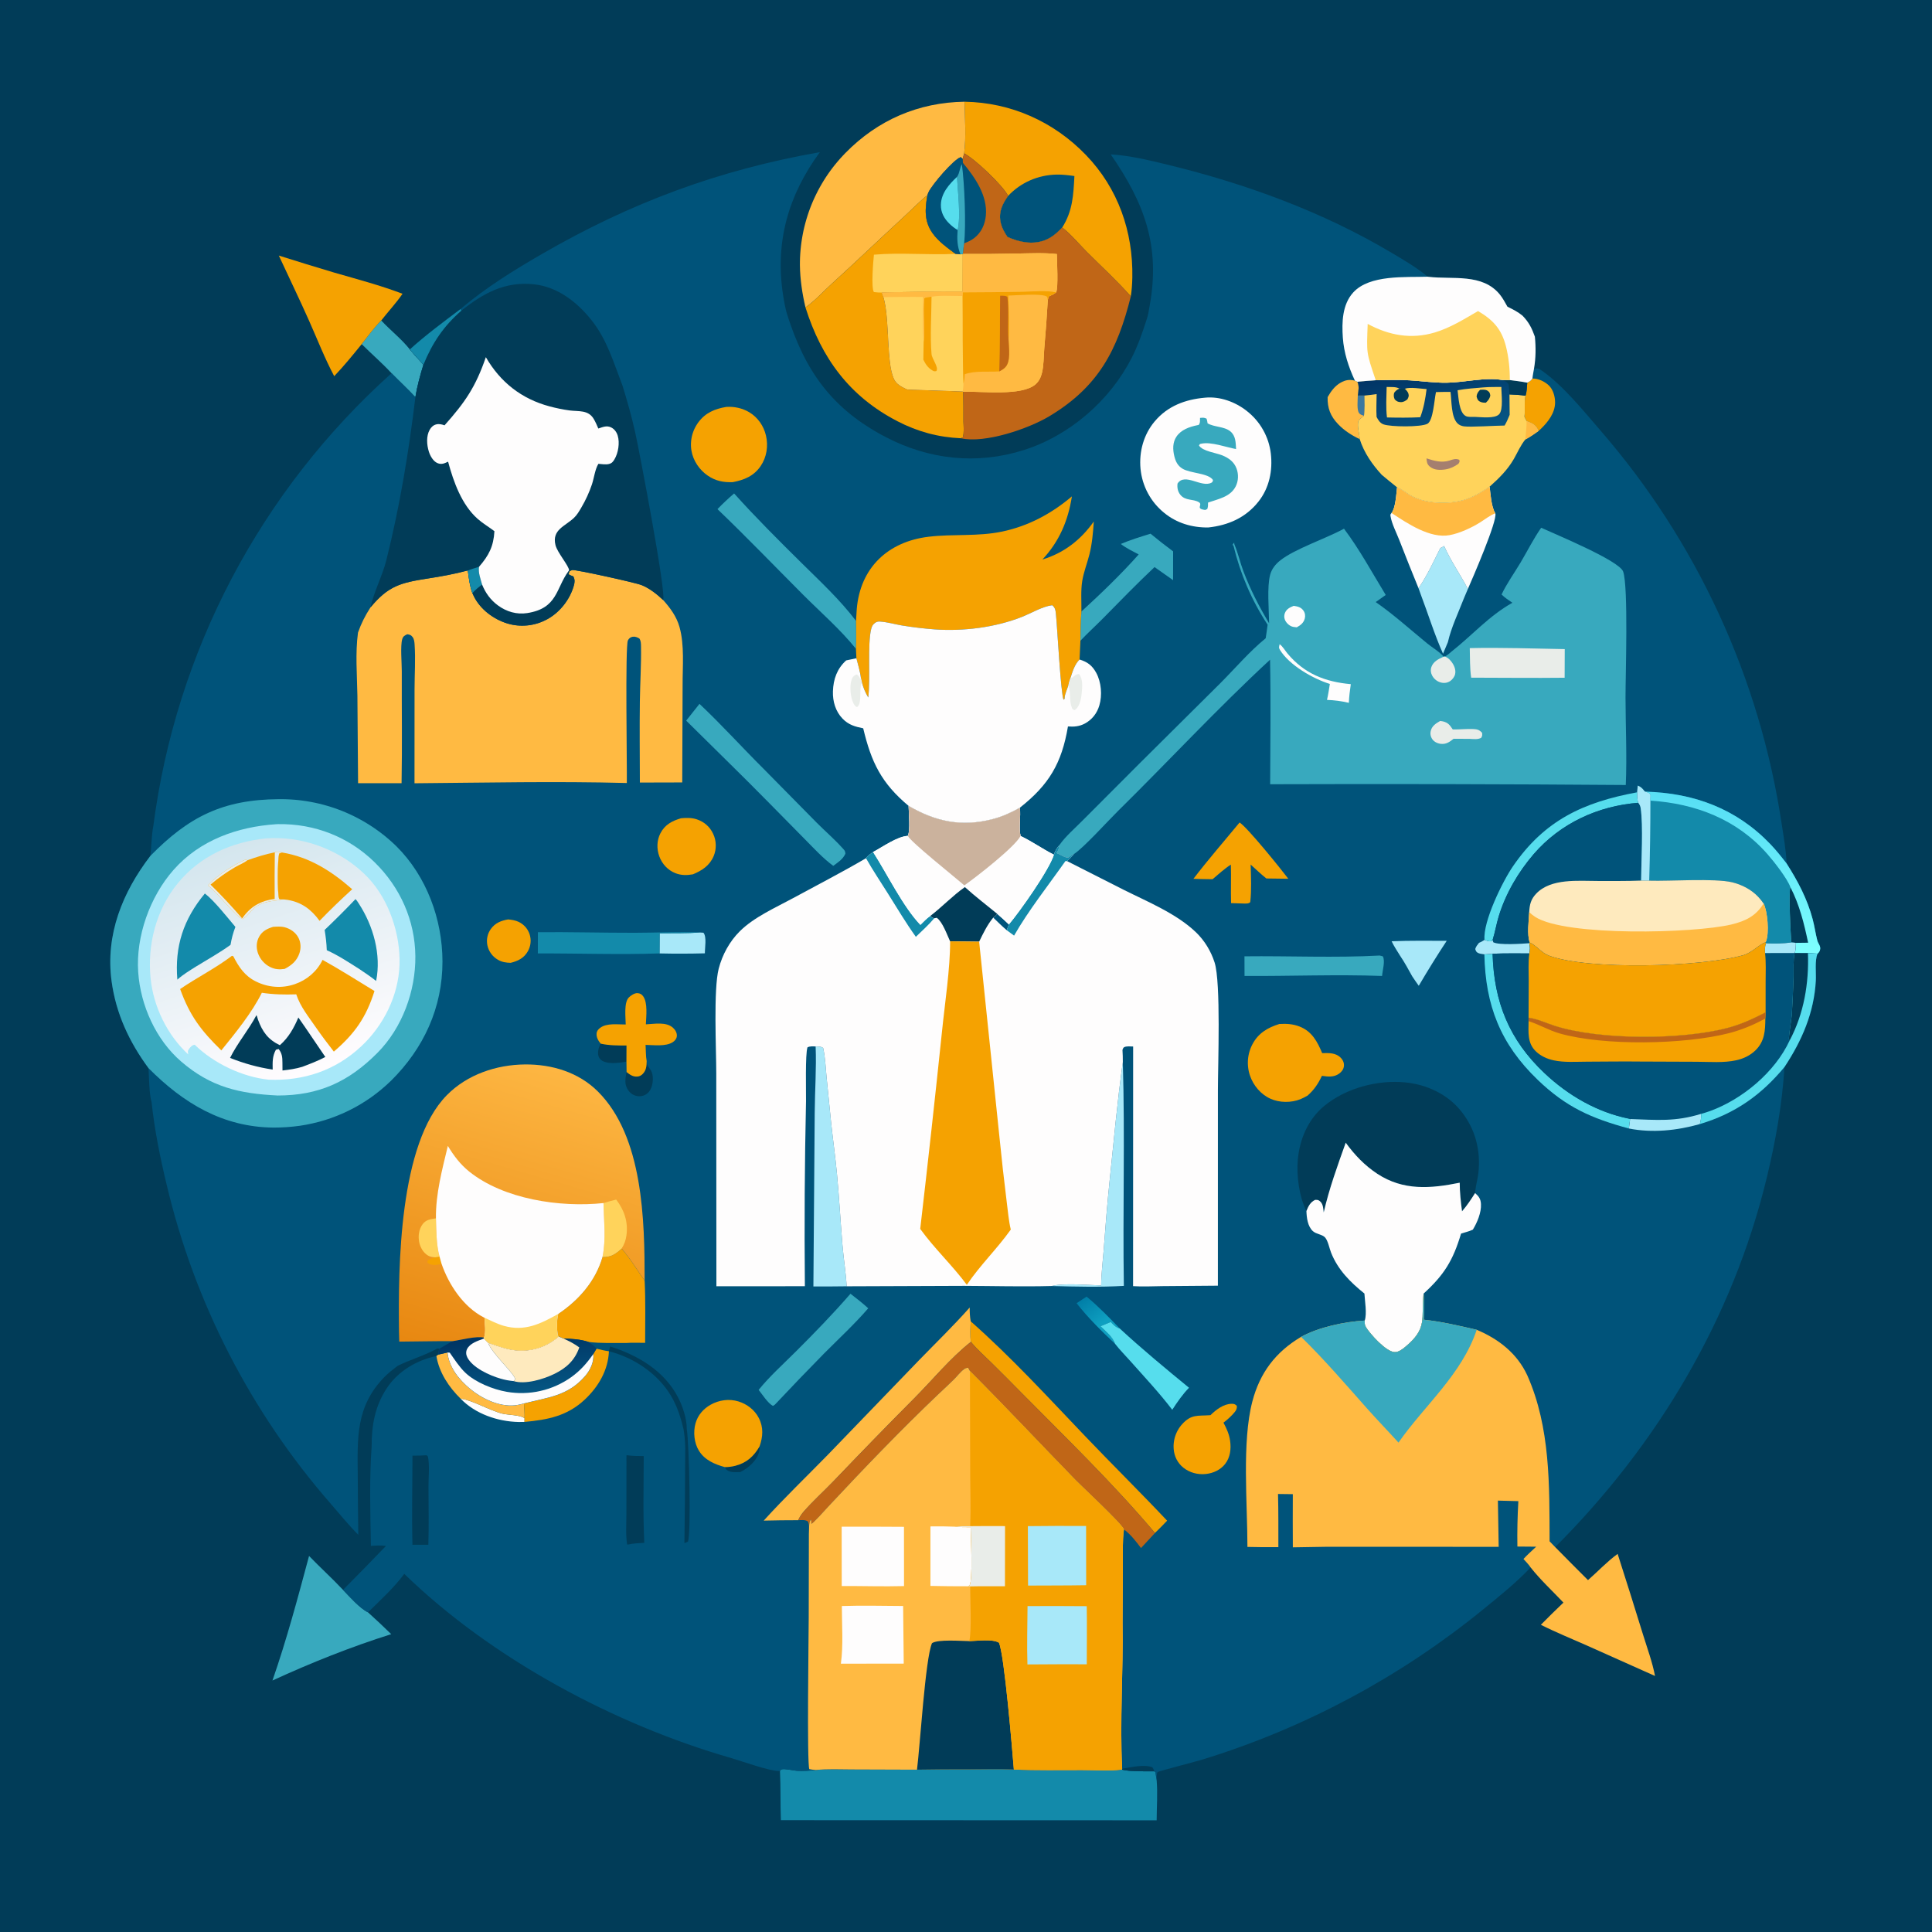 <svg width="88" height="88" xmlns="http://www.w3.org/2000/svg" xmlns:xlink="http://www.w3.org/1999/xlink" xml:space="preserve" overflow="hidden"><rect width="100%" height="100%" fill="#333333" stroke="none"/><defs><clipPath id="clip0"><rect x="168" y="254" width="88" height="88"/></clipPath><linearGradient x1="217.356" y1="313.194" x2="218.204" y2="314.259" gradientUnits="userSpaceOnUse" spreadMethod="pad" id="fill1"><stop offset="0" stop-color="#017FA8"/><stop offset="1" stop-color="#0FA0C1"/></linearGradient><linearGradient x1="191.525" y1="314.865" x2="191.753" y2="317.373" gradientUnits="userSpaceOnUse" spreadMethod="pad" id="fill2"><stop offset="0" stop-color="#003564"/><stop offset="1" stop-color="#055582"/></linearGradient><linearGradient x1="247.582" y1="290.879" x2="246.433" y2="296.579" gradientUnits="userSpaceOnUse" spreadMethod="pad" id="fill3"><stop offset="0" stop-color="#58DFF5"/><stop offset="1" stop-color="#7EFFFF"/></linearGradient><linearGradient x1="233.086" y1="270.755" x2="233.765" y2="273.854" gradientUnits="userSpaceOnUse" spreadMethod="pad" id="fill4"><stop offset="0" stop-color="#023566"/><stop offset="1" stop-color="#055684"/></linearGradient><linearGradient x1="190.171" y1="316.105" x2="193.978" y2="302.901" gradientUnits="userSpaceOnUse" spreadMethod="pad" id="fill5"><stop offset="0" stop-color="#E88811"/><stop offset="1" stop-color="#FDB642"/></linearGradient><linearGradient x1="178.715" y1="292.493" x2="182.151" y2="302.868" gradientUnits="userSpaceOnUse" spreadMethod="pad" id="fill6"><stop offset="0" stop-color="#D4E6EE"/><stop offset="1" stop-color="#FFFCFE"/></linearGradient></defs><g clip-path="url(#clip0)" transform="translate(-168 -254)"><path d="M168 254 256.027 254 256.027 342.027 168 342.027 168 254Z" fill="#013C58"/><path d="M185.365 268.597C185.783 269.049 186.285 269.433 186.667 269.916 186.866 270.154 187.073 270.384 187.288 270.608 187.139 271.093 187.002 271.59 186.92 272.091 186.573 271.716 186.192 271.367 185.835 271 185.408 270.538 184.921 270.12 184.474 269.675 184.759 269.31 185.039 268.926 185.365 268.597Z" fill="#38A9BE"/><path d="M180.41 330.545C181.057 328.686 181.567 326.773 182.077 324.872 182.584 325.397 183.124 325.885 183.624 326.417 183.933 326.736 184.369 327.239 184.762 327.44 185.121 327.764 185.474 328.095 185.82 328.434 183.984 329.011 182.158 329.742 180.41 330.545Z" fill="#38A9BE"/><path d="M180.7 265.641C181.544 265.908 182.39 266.168 183.239 266.421 184.279 266.721 185.321 266.996 186.335 267.381 186.045 267.804 185.682 268.191 185.365 268.597 185.039 268.926 184.759 269.31 184.474 269.675 184.071 270.172 183.664 270.671 183.223 271.135 182.79 270.322 182.449 269.443 182.074 268.601 181.632 267.607 181.157 266.628 180.7 265.641Z" fill="#F5A201"/><path d="M211.934 258.633C214.051 258.669 215.998 259.539 217.465 261.062 218.926 262.577 219.616 264.55 219.576 266.643 219.57 266.926 219.551 267.219 219.507 267.499 218.883 266.794 218.171 266.142 217.505 265.476 217.143 265.114 216.784 264.673 216.383 264.363 216.143 264.607 215.925 264.813 215.599 264.94 215.036 265.159 214.416 265.033 213.887 264.79 213.736 264.566 213.615 264.348 213.568 264.079 213.49 263.625 213.666 263.28 213.918 262.922 213.676 262.445 212.406 261.239 211.915 260.987 212.013 260.235 211.949 259.392 211.934 258.633Z" fill="#F5A201"/><path d="M213.918 262.922C214.502 262.307 215.282 261.969 216.128 261.952 216.399 261.946 216.669 261.981 216.938 262.018 216.892 262.889 216.861 263.606 216.383 264.363 216.143 264.607 215.925 264.813 215.599 264.94 215.036 265.159 214.416 265.033 213.887 264.79 213.736 264.566 213.615 264.348 213.568 264.079 213.49 263.625 213.666 263.28 213.918 262.922Z" fill="#00537A"/><path d="M204.688 268.003C204.541 267.377 204.443 266.724 204.435 266.08 204.434 266.021 204.435 265.962 204.436 265.903 204.437 265.844 204.439 265.785 204.441 265.727 204.443 265.668 204.447 265.609 204.451 265.55 204.455 265.491 204.459 265.433 204.465 265.374 204.47 265.315 204.476 265.257 204.483 265.198 204.49 265.14 204.497 265.081 204.506 265.023 204.514 264.964 204.523 264.906 204.533 264.848 204.542 264.79 204.553 264.732 204.564 264.674 204.575 264.616 204.587 264.559 204.599 264.501 204.612 264.443 204.625 264.386 204.639 264.329 204.653 264.272 204.667 264.214 204.683 264.158 204.698 264.101 204.714 264.044 204.731 263.987 204.747 263.931 204.765 263.875 204.783 263.819 204.801 263.763 204.82 263.707 204.839 263.651 204.859 263.595 204.879 263.54 204.899 263.485 204.92 263.43 204.942 263.375 204.964 263.32 204.986 263.266 205.009 263.211 205.032 263.157 205.056 263.103 205.08 263.05 205.105 262.996 205.129 262.943 205.155 262.89 205.181 262.837 205.207 262.784 205.234 262.731 205.261 262.679 205.288 262.627 205.316 262.575 205.345 262.524 205.374 262.472 205.403 262.421 205.433 262.37 205.463 262.319 205.493 262.269 205.524 262.219 205.555 262.169 205.587 262.119 205.619 262.07 205.652 262.021 205.685 261.972 205.718 261.923 205.752 261.875 205.786 261.827 205.82 261.779 205.855 261.732 205.89 261.685 205.926 261.638 205.962 261.591 205.998 261.545 206.035 261.499 206.072 261.453 206.11 261.408 206.148 261.363 206.186 261.318 206.225 261.273 206.264 261.229 206.303 261.185 206.343 261.142 206.383 261.099 206.423 261.056 206.464 261.013 206.505 260.971 207.976 259.468 209.832 258.664 211.934 258.633 211.949 259.392 212.013 260.235 211.915 260.987L211.852 261.233 211.755 261.16C211.414 261.285 210.468 262.399 210.3 262.743 210.277 262.791 210.26 262.838 210.243 262.889 209.853 263.205 209.504 263.57 209.134 263.909 208.048 264.903 206.989 265.927 205.898 266.914 205.513 267.263 205.112 267.711 204.688 268.003Z" fill="#FFBA42"/><path d="M204.688 268.003C205.112 267.711 205.513 267.263 205.898 266.914 206.989 265.927 208.048 264.903 209.134 263.909 209.504 263.57 209.853 263.205 210.243 262.889 210.132 263.508 210.09 264.068 210.471 264.613 210.743 265.002 211.146 265.28 211.52 265.562L211.749 265.584 211.854 265.568 211.848 267.287C210.62 267.28 209.392 267.293 208.165 267.326L208.24 267.534C208.535 268.523 208.362 270.503 208.718 271.262 208.797 271.429 208.925 271.534 209.083 271.622 209.165 271.669 209.249 271.709 209.335 271.745L211.849 271.832 211.877 271.841C211.88 272.294 211.89 272.749 211.884 273.203 211.89 273.436 211.919 273.692 211.858 273.918L211.766 273.962C210.734 273.917 209.793 273.661 208.876 273.186 206.692 272.055 205.417 270.313 204.688 268.003Z" fill="#F5A201"/><path d="M207.806 265.6C209.027 265.494 210.29 265.625 211.52 265.562L211.749 265.584 211.854 265.568 211.848 267.287C210.62 267.28 209.392 267.293 208.165 267.326 208.041 267.327 207.927 267.319 207.804 267.303 207.671 267.1 207.777 265.89 207.806 265.6Z" fill="#FFD35B"/><path d="M203.527 334.664 203.544 334.63C203.567 334.617 203.588 334.598 203.614 334.59 203.736 334.552 204.146 334.647 204.298 334.657 204.588 334.675 204.863 334.655 205.151 334.621 205.692 334.568 206.251 334.595 206.795 334.597L209.768 334.607C210.558 334.594 211.348 334.589 212.138 334.591 212.816 334.59 213.504 334.564 214.18 334.6 215.216 334.644 216.259 334.624 217.296 334.625 217.881 334.625 218.521 334.673 219.099 334.604 219.551 334.707 220.112 334.674 220.579 334.681L220.634 334.722C220.65 334.843 220.66 334.969 220.684 335.089 220.735 335.681 220.686 336.315 220.684 336.912L203.568 336.906C203.54 336.159 203.564 335.411 203.527 334.664Z" fill="#138AAA"/><path d="M211.915 260.987C212.406 261.239 213.676 262.445 213.918 262.922 213.666 263.28 213.49 263.625 213.568 264.079 213.615 264.348 213.736 264.566 213.887 264.79 214.416 265.033 215.036 265.159 215.599 264.94 215.925 264.813 216.143 264.607 216.383 264.363 216.784 264.673 217.143 265.114 217.505 265.476 218.171 266.142 218.883 266.794 219.507 267.499 218.894 269.954 218.037 271.616 215.789 272.963 214.844 273.529 212.861 274.21 211.766 273.962L211.858 273.918C211.919 273.692 211.89 273.436 211.884 273.203 211.89 272.749 211.88 272.294 211.877 271.841L211.849 271.832 209.335 271.745C209.249 271.709 209.165 271.669 209.083 271.622 208.925 271.534 208.797 271.429 208.718 271.262 208.362 270.503 208.535 268.523 208.24 267.534L208.165 267.326C209.392 267.293 210.62 267.28 211.848 267.287L211.854 265.568 211.749 265.584 211.52 265.562C211.146 265.28 210.743 265.002 210.471 264.613 210.09 264.068 210.132 263.508 210.243 262.889 210.26 262.838 210.277 262.791 210.3 262.743 210.468 262.399 211.414 261.285 211.755 261.16L211.852 261.233 211.915 260.987Z" fill="#C06617"/><path d="M210.243 262.889C210.26 262.838 210.277 262.791 210.3 262.743 210.468 262.399 211.414 261.285 211.755 261.16L211.852 261.233 211.859 261.418C212.409 262.078 212.99 262.914 212.904 263.82 212.866 264.223 212.697 264.597 212.37 264.846 212.23 264.953 212.076 265.022 211.913 265.084 211.89 265.245 211.869 265.406 211.854 265.568L211.749 265.584 211.52 265.562C211.146 265.28 210.743 265.002 210.471 264.613 210.09 264.068 210.132 263.508 210.243 262.889Z" fill="#00537A"/><path d="M211.593 262.054C211.718 261.872 211.704 261.663 211.811 261.479 211.93 262.319 212.01 264.259 211.913 265.084 211.89 265.245 211.869 265.406 211.854 265.568L211.749 265.584C211.595 265.218 211.589 264.866 211.619 264.477 211.772 263.856 211.621 262.718 211.593 262.054Z" fill="#38A9BE"/><path d="M211.593 262.054C211.621 262.718 211.772 263.856 211.619 264.477 211.485 264.398 211.362 264.303 211.25 264.194 211.006 263.96 210.849 263.674 210.856 263.329 210.867 262.801 211.229 262.393 211.593 262.054Z" fill="#56DDED"/><path d="M211.854 265.568C212.685 265.573 213.515 265.566 214.346 265.548 214.94 265.539 215.547 265.506 216.139 265.572 216.142 265.903 216.211 267.097 216.105 267.317L216.036 267.365C215.954 267.421 215.876 267.455 215.783 267.491 215.75 267.555 215.734 267.601 215.726 267.673 215.683 268.409 215.63 269.145 215.565 269.879 215.536 270.239 215.545 270.641 215.458 270.991 215.408 271.189 215.324 271.367 215.168 271.504 214.547 272.051 212.717 271.819 211.877 271.841L211.849 271.832 209.335 271.745C209.249 271.709 209.165 271.669 209.083 271.622 208.925 271.534 208.797 271.429 208.718 271.262 208.362 270.503 208.535 268.523 208.24 267.534L208.165 267.326C209.392 267.293 210.62 267.28 211.848 267.287L211.854 265.568Z" fill="#FFD35B"/><path d="M210.071 269.576C210.135 268.918 210.03 268.247 210.096 267.588 210.184 267.519 210.319 267.528 210.43 267.515 210.427 268.363 210.36 269.287 210.43 270.128 210.449 270.349 210.769 270.731 210.652 270.899 210.561 270.926 210.54 270.914 210.455 270.864 210.269 270.756 210.147 270.571 210.057 270.382L210.071 269.576Z" fill="#F5A201"/><path d="M211.854 265.568C212.685 265.573 213.515 265.566 214.346 265.548 214.94 265.539 215.547 265.506 216.139 265.572 216.142 265.903 216.211 267.097 216.105 267.317 215.646 267.212 215.037 267.283 214.563 267.289 213.66 267.306 212.756 267.316 211.853 267.318L211.852 267.443 211.845 267.482C211.4 267.488 210.864 267.441 210.43 267.515 210.319 267.528 210.184 267.519 210.096 267.588 210.03 268.247 210.135 268.918 210.071 269.576 210.012 268.902 210.045 268.202 210.044 267.525 209.443 267.516 208.841 267.53 208.24 267.534L208.165 267.326C209.392 267.293 210.62 267.28 211.848 267.287L211.854 265.568Z" fill="#FFBA42"/><path d="M211.853 267.318C212.756 267.316 213.66 267.306 214.563 267.289 215.037 267.283 215.646 267.212 216.105 267.317L216.036 267.365C215.954 267.421 215.876 267.455 215.783 267.491 215.75 267.555 215.734 267.601 215.726 267.673 215.683 268.409 215.63 269.145 215.565 269.879 215.536 270.239 215.545 270.641 215.458 270.991 215.408 271.189 215.324 271.367 215.168 271.504 214.547 272.051 212.717 271.819 211.877 271.841L211.849 271.832C211.874 271.719 211.875 271.589 211.886 271.474 211.835 270.145 211.861 268.812 211.845 267.482L211.852 267.443 211.853 267.318Z" fill="#FFBA42"/><path d="M211.853 267.318C212.756 267.316 213.66 267.306 214.563 267.289 215.037 267.283 215.646 267.212 216.105 267.317L216.036 267.365C215.954 267.421 215.876 267.455 215.783 267.491 215.75 267.555 215.734 267.601 215.726 267.673 215.714 267.612 215.723 267.529 215.663 267.498 215.385 267.356 214.298 267.457 213.927 267.463 213.945 268.134 213.981 268.826 213.939 269.495 213.948 269.839 214.05 270.457 213.789 270.729 213.714 270.808 213.612 270.868 213.517 270.917 213.03 270.951 212.396 270.875 211.941 271.048L211.94 271.092C211.936 271.228 211.919 271.342 211.886 271.474 211.835 270.145 211.861 268.812 211.845 267.482L211.852 267.443 211.853 267.318Z" fill="#F5A201"/><path d="M213.555 267.469C213.674 267.474 213.784 267.454 213.885 267.522 213.974 268.168 213.879 268.843 213.939 269.495 213.948 269.839 214.05 270.457 213.789 270.729 213.714 270.808 213.612 270.868 213.517 270.917 213.556 269.769 213.541 268.618 213.555 267.469Z" fill="#C06617"/><path d="M188.975 268.079C190.104 267.113 191.411 266.305 192.695 265.563 196.732 263.23 200.738 261.74 205.343 260.931 203.91 262.887 203.294 265.009 203.667 267.434 203.712 267.725 203.767 268.04 203.853 268.321 204.665 270.897 205.897 272.631 208.339 273.906 210.313 274.936 212.485 275.176 214.619 274.504 216.714 273.845 218.548 272.253 219.545 270.304 219.824 269.759 220.027 269.177 220.214 268.595 220.293 268.389 220.325 268.145 220.365 267.928 220.863 265.205 220.121 263.242 218.592 261.032 219.474 261.084 220.356 261.302 221.212 261.51 224.739 262.368 228.253 263.648 231.382 265.512 231.938 265.843 232.535 266.188 233.031 266.604 233.045 266.606 233.059 266.608 233.073 266.609 234.165 266.739 235.526 266.435 236.321 267.422 236.454 267.587 236.558 267.785 236.662 267.97 236.911 268.091 237.135 268.202 237.349 268.379 237.639 268.678 237.771 268.944 237.911 269.335 237.961 269.833 237.955 270.3 237.872 270.794 238.049 270.761 238.101 270.794 238.246 270.895 239.203 271.565 240.138 272.729 240.901 273.611 241.037 273.768 241.172 273.927 241.305 274.086 241.439 274.246 241.571 274.406 241.701 274.568 241.832 274.73 241.961 274.893 242.089 275.057 242.217 275.221 242.343 275.386 242.468 275.552 242.592 275.719 242.716 275.886 242.837 276.054 242.959 276.223 243.08 276.392 243.198 276.563 243.317 276.734 243.435 276.905 243.55 277.078 243.666 277.25 243.781 277.424 243.893 277.599 244.006 277.773 244.117 277.949 244.227 278.126 244.337 278.302 244.445 278.48 244.551 278.659 244.658 278.837 244.763 279.017 244.866 279.197 244.969 279.377 245.071 279.559 245.171 279.741 245.271 279.923 245.37 280.106 245.467 280.29 245.564 280.474 245.659 280.659 245.753 280.844 245.846 281.03 245.938 281.216 246.029 281.404 246.119 281.591 246.208 281.779 246.295 281.968 246.382 282.156 246.467 282.346 246.551 282.536 246.635 282.727 246.717 282.918 246.797 283.109 246.877 283.301 246.956 283.494 247.033 283.687 247.11 283.88 247.185 284.074 247.259 284.268 247.332 284.463 247.404 284.658 247.474 284.853 247.544 285.049 247.613 285.245 247.679 285.442 247.746 285.639 247.811 285.837 247.874 286.035 247.937 286.233 247.998 286.432 248.058 286.631 248.118 286.83 248.176 287.03 248.232 287.23 248.288 287.43 248.342 287.631 248.395 287.832 248.447 288.033 248.498 288.235 248.547 288.437 248.596 288.639 248.643 288.841 248.689 289.044 248.734 289.247 248.778 289.45 248.82 289.654 248.862 289.857 248.902 290.061 248.94 290.266 248.978 290.47 249.015 290.675 249.049 290.88 249.084 291.085 249.117 291.29 249.148 291.496 249.24 292.089 249.353 292.732 249.378 293.332 249.889 294.133 250.322 294.951 250.566 295.876 250.65 296.193 250.693 296.519 250.775 296.835 250.813 296.985 250.943 297.092 250.901 297.259 250.88 297.343 250.85 297.38 250.788 297.437 250.653 297.735 250.728 298.332 250.708 298.672 250.627 300.126 250.077 301.397 249.28 302.602 249.177 304.3 248.873 305.993 248.474 307.644 246.919 314.071 243.499 319.803 238.836 324.468 239.331 324.972 239.83 325.473 240.331 325.973 240.778 325.583 241.203 325.125 241.681 324.779 242.074 326.003 242.459 327.229 242.838 328.457 243.026 329.069 243.264 329.709 243.383 330.337L240.285 328.952C239.585 328.64 238.869 328.352 238.185 328.007 238.523 327.665 238.865 327.328 239.213 326.996 238.715 326.468 238.166 325.963 237.718 325.394 237.057 326.095 236.29 326.708 235.543 327.316 235.308 327.508 235.07 327.697 234.829 327.883 234.589 328.069 234.347 328.253 234.102 328.433 233.857 328.613 233.611 328.79 233.362 328.965 233.113 329.139 232.862 329.311 232.609 329.479 232.356 329.647 232.101 329.813 231.844 329.975 231.587 330.137 231.328 330.296 231.067 330.452 230.806 330.608 230.543 330.761 230.279 330.911 230.014 331.06 229.748 331.207 229.48 331.35 229.212 331.493 228.942 331.633 228.671 331.77 228.399 331.907 228.127 332.04 227.852 332.17 227.577 332.301 227.301 332.427 227.023 332.551 226.746 332.675 226.467 332.795 226.186 332.912 225.905 333.028 225.624 333.142 225.34 333.252 225.057 333.362 224.772 333.469 224.487 333.572 224.201 333.675 223.914 333.775 223.625 333.871 223.337 333.967 223.048 334.06 222.757 334.149 222.419 334.251 220.761 334.68 220.734 334.71 220.669 334.78 220.684 334.996 220.684 335.089 220.66 334.969 220.65 334.843 220.634 334.722L220.579 334.681C220.112 334.674 219.551 334.707 219.099 334.604 218.521 334.673 217.881 334.625 217.296 334.625 216.259 334.624 215.216 334.644 214.18 334.6 213.504 334.564 212.816 334.59 212.138 334.591 211.348 334.589 210.558 334.594 209.768 334.607L206.795 334.597C206.251 334.595 205.692 334.568 205.151 334.621 204.863 334.655 204.588 334.675 204.298 334.657 204.146 334.647 203.736 334.552 203.614 334.59 203.588 334.598 203.567 334.617 203.544 334.63L203.527 334.664C203.515 334.666 203.504 334.668 203.493 334.668 203.07 334.682 201.76 334.207 201.292 334.073 195.985 332.547 190.383 329.546 186.414 325.687 185.938 326.33 185.33 326.879 184.762 327.44 184.369 327.239 183.933 326.736 183.624 326.417 184.282 325.756 184.934 325.088 185.581 324.415 185.352 324.381 185.124 324.399 184.894 324.413 184.867 322.98 184.821 321.295 184.928 319.883 184.926 318.925 185.076 318.061 185.608 317.245 186.12 316.459 186.967 315.959 187.877 315.764L187.969 315.7C187.959 315.604 187.985 315.528 188.01 315.436 187.956 315.426 187.94 315.411 187.891 315.438 187.336 315.747 186.681 315.928 186.105 316.217 185.892 316.382 185.678 316.545 185.491 316.74 184.194 318.087 184.282 319.508 184.295 321.24 184.299 322.13 184.307 323.019 184.32 323.909 183.872 323.457 183.463 322.953 183.046 322.472 182.82 322.213 182.598 321.95 182.381 321.685 182.163 321.419 181.95 321.151 181.74 320.879 181.531 320.606 181.325 320.331 181.124 320.053 180.923 319.775 180.726 319.494 180.533 319.209 180.341 318.925 180.152 318.638 179.969 318.348 179.785 318.058 179.605 317.766 179.43 317.47 179.255 317.175 179.084 316.877 178.918 316.576 178.752 316.276 178.591 315.973 178.434 315.668 178.277 315.362 178.125 315.054 177.977 314.744 177.83 314.434 177.687 314.122 177.549 313.808 177.411 313.493 177.277 313.177 177.149 312.859 177.02 312.54 176.897 312.22 176.778 311.898 176.659 311.576 176.545 311.252 176.436 310.926 176.327 310.601 176.223 310.274 176.124 309.945 176.025 309.616 175.931 309.286 175.842 308.954 175.753 308.623 175.669 308.29 175.59 307.956 175.291 306.71 175.039 305.472 174.904 304.197 174.794 303.861 174.789 303.036 174.763 302.651 173.888 301.463 173.283 300.17 173.083 298.696 172.794 296.574 173.58 294.642 174.849 292.985 174.903 292.534 174.898 292.058 174.985 291.614 175.017 291.368 175.051 291.123 175.089 290.878 175.126 290.633 175.166 290.388 175.209 290.144 175.252 289.9 175.297 289.656 175.346 289.413 175.394 289.17 175.445 288.928 175.498 288.686 175.552 288.444 175.608 288.202 175.667 287.962 175.726 287.721 175.788 287.481 175.852 287.242 175.917 287.002 175.984 286.764 176.053 286.526 176.123 286.288 176.195 286.051 176.27 285.815 176.345 285.578 176.422 285.343 176.502 285.108 176.583 284.874 176.665 284.64 176.751 284.408 176.836 284.175 176.924 283.943 177.014 283.712 177.105 283.482 177.198 283.252 177.293 283.023 177.389 282.794 177.487 282.567 177.587 282.34 177.688 282.114 177.791 281.889 177.897 281.664 178.002 281.44 178.11 281.217 178.221 280.995 178.331 280.773 178.444 280.553 178.56 280.333 178.675 280.114 178.793 279.896 178.913 279.679 179.034 279.463 179.156 279.247 179.281 279.033 179.407 278.819 179.534 278.607 179.664 278.396 179.793 278.185 179.926 277.975 180.06 277.767 180.194 277.559 180.331 277.352 180.47 277.147 180.609 276.941 180.751 276.738 180.894 276.536 181.038 276.334 181.183 276.133 181.331 275.935 181.479 275.736 181.63 275.539 181.782 275.343 181.934 275.148 182.089 274.954 182.246 274.762 182.402 274.57 182.561 274.38 182.722 274.191 182.883 274.003 183.046 273.816 183.211 273.631 183.376 273.446 183.543 273.263 183.712 273.082 183.881 272.901 184.052 272.721 184.225 272.544 184.398 272.367 184.573 272.191 184.75 272.017 184.927 271.844 185.106 271.673 185.287 271.503 185.468 271.333 185.651 271.166 185.835 271 186.192 271.367 186.573 271.716 186.92 272.091 187.002 271.59 187.139 271.093 187.288 270.608 187.073 270.384 186.866 270.154 186.667 269.916 187.401 269.253 188.185 268.674 188.975 268.079Z" fill="#00537A"/><path d="M219.113 334.561C219.511 334.501 220.106 334.35 220.49 334.498 220.53 334.56 220.557 334.611 220.579 334.681 220.112 334.674 219.551 334.707 219.099 334.604L219.113 334.561Z" fill="#013C58"/><path d="M202.597 319.881C202.614 320.149 202.501 320.383 202.328 320.584 202.156 320.784 201.955 320.93 201.722 321.05 201.524 321.05 201.229 321.088 201.083 320.931 201.046 320.891 201.041 320.873 201.017 320.825 201.176 320.824 201.344 320.804 201.498 320.763 202.014 320.627 202.336 320.333 202.597 319.881Z" fill="#013C58"/><path d="M188.981 317.708C189.465 317.753 190.306 318.246 190.885 318.39 191.145 318.454 191.7 318.445 191.892 318.599L191.89 318.767C191.802 318.77 191.713 318.771 191.625 318.77 190.671 318.75 189.651 318.403 188.981 317.708Z" fill="#FEFDFD"/><path d="M195.362 301.537C195.748 301.622 196.144 301.621 196.537 301.621L196.534 302.357C196.227 302.409 195.828 302.468 195.531 302.364 195.404 302.32 195.313 302.247 195.265 302.117 195.199 301.941 195.272 301.691 195.362 301.537Z" fill="#013C58"/><path d="M217.492 313.059C218.02 313.494 218.531 314.02 219.006 314.514 218.819 314.458 218.724 314.351 218.592 314.215L218.128 314.409C218.374 314.65 218.673 314.878 218.79 315.209 218.189 314.648 217.542 314.009 217.037 313.359L217.492 313.059Z" fill="url(#fill1)"/><path d="M197.455 302.331C197.456 302.344 197.456 302.357 197.457 302.37 197.477 302.593 197.613 302.651 197.686 302.835 197.785 303.084 197.737 303.511 197.565 303.721 197.46 303.85 197.314 303.925 197.147 303.932 197.126 303.933 197.105 303.933 197.085 303.932 197.064 303.93 197.044 303.928 197.023 303.924 197.003 303.921 196.983 303.917 196.963 303.911 196.943 303.905 196.923 303.899 196.904 303.891 196.884 303.884 196.865 303.875 196.847 303.866 196.829 303.856 196.811 303.846 196.793 303.835 196.776 303.824 196.759 303.811 196.743 303.798 196.727 303.785 196.711 303.772 196.697 303.757 196.563 303.627 196.479 303.426 196.485 303.239 196.489 303.105 196.51 302.962 196.54 302.83 196.682 302.945 196.827 303.049 197.02 303.037 197.121 303.031 197.207 302.987 197.276 302.915 197.441 302.744 197.449 302.557 197.455 302.331Z" fill="#013C58"/><path d="M199.894 296.475 200.04 296.484C200.2 296.669 200.102 297.18 200.106 297.423 199.418 297.441 198.729 297.443 198.041 297.427L198.046 296.508C198.661 296.504 199.28 296.515 199.894 296.475Z" fill="#A8E8F9"/><path d="M195.791 315.331C197.052 315.726 198.253 316.436 198.882 317.643 199.097 318.055 199.285 318.627 199.282 319.095 199.39 319.75 199.485 323.861 199.335 324.219L199.174 324.289C199.194 322.958 199.206 321.626 199.209 320.295 199.222 319.893 199.204 319.505 199.137 319.109 199.012 318.578 198.842 318.044 198.561 317.574 197.961 316.566 196.861 315.831 195.735 315.548L195.791 315.331Z" fill="#013C58"/><path d="M237.8 271.241C238.068 271.239 238.347 271.37 238.543 271.552 238.744 271.739 238.833 272.067 238.832 272.333 238.83 272.808 238.515 273.215 238.188 273.531 238.153 273.565 238.116 273.597 238.079 273.629 238.075 273.619 238.071 273.608 238.066 273.597 237.951 273.34 237.784 273.273 237.532 273.178L237.436 272.982C237.479 272.664 237.414 272.344 237.482 272.026 237.548 271.85 237.545 271.618 237.564 271.43 237.677 271.376 237.725 271.347 237.8 271.241Z" fill="#F5A201"/><path d="M187.969 315.7 188.384 315.603C188.447 316.274 188.91 316.844 189.414 317.26 189.952 317.705 190.725 318.077 191.439 318.011 191.584 317.998 191.726 317.961 191.866 317.925 191.879 318.147 191.903 318.376 191.892 318.599 191.7 318.445 191.145 318.454 190.885 318.39 190.306 318.246 189.465 317.753 188.981 317.708 188.447 317.187 187.998 316.51 187.877 315.764L187.969 315.7Z" fill="#FFBA42"/><path d="M231.387 296.874C232.222 296.838 233.061 296.853 233.896 296.853 233.454 297.524 233.03 298.207 232.623 298.901 232.523 298.76 232.421 298.619 232.327 298.474 232.15 298.159 231.981 297.837 231.776 297.539 231.645 297.323 231.493 297.102 231.387 296.874Z" fill="#A8E8F9"/><path d="M187.44 320.284 187.476 320.342 187.485 320.307C187.578 320.725 187.516 321.277 187.517 321.71 187.519 322.593 187.539 323.48 187.511 324.362L186.787 324.362C186.752 323.013 186.786 321.653 186.788 320.303 187.008 320.306 187.221 320.299 187.44 320.284Z" fill="#013C58"/><path d="M228.471 272.089C228.621 271.828 228.794 271.583 229.062 271.431 229.284 271.305 229.469 271.275 229.714 271.338L229.829 271.39C229.92 271.604 229.875 271.794 229.846 272.018L230.153 272.017C230.153 272.317 230.177 272.642 230.126 272.937L230.001 273.039C229.909 273.116 229.866 273.15 229.855 273.274 229.834 273.512 229.921 273.763 229.933 274.001 229.576 273.836 229.227 273.61 228.954 273.325 228.599 272.956 228.46 272.591 228.471 272.089Z" fill="#FFBA42"/><path d="M229.846 272.018 230.153 272.017C230.153 272.317 230.177 272.642 230.126 272.937 230.048 272.912 229.986 272.897 229.924 272.84 229.784 272.712 229.846 272.207 229.846 272.018Z" fill="#3B789F"/><path d="M191.144 295.878C191.305 295.893 191.479 295.92 191.625 295.99 191.653 296.004 191.681 296.019 191.708 296.035 191.735 296.052 191.762 296.069 191.787 296.088 191.812 296.107 191.837 296.128 191.86 296.149 191.883 296.17 191.906 296.193 191.927 296.216 191.948 296.24 191.968 296.265 191.987 296.29 192.005 296.316 192.023 296.342 192.039 296.369 192.055 296.397 192.07 296.425 192.083 296.454 192.096 296.482 192.108 296.512 192.119 296.541 192.13 296.574 192.139 296.607 192.146 296.64 192.154 296.673 192.159 296.707 192.163 296.74 192.167 296.774 192.169 296.808 192.17 296.842 192.17 296.877 192.168 296.91 192.165 296.944 192.162 296.978 192.157 297.012 192.15 297.045 192.143 297.079 192.135 297.112 192.124 297.144 192.114 297.177 192.102 297.209 192.088 297.24 192.075 297.271 192.059 297.301 192.042 297.331 191.865 297.642 191.593 297.774 191.258 297.856 191.046 297.848 190.865 297.825 190.679 297.715 190.648 297.698 190.619 297.679 190.591 297.658 190.562 297.637 190.535 297.615 190.509 297.592 190.483 297.568 190.458 297.544 190.434 297.517 190.411 297.491 190.389 297.464 190.368 297.435 190.348 297.407 190.328 297.378 190.311 297.347 190.293 297.316 190.278 297.285 190.263 297.253 190.249 297.221 190.237 297.188 190.226 297.155 190.215 297.121 190.207 297.087 190.199 297.053 190.193 297.021 190.188 296.989 190.185 296.956 190.181 296.924 190.18 296.891 190.18 296.859 190.18 296.826 190.182 296.794 190.185 296.761 190.189 296.729 190.194 296.697 190.201 296.665 190.208 296.633 190.216 296.602 190.226 296.571 190.236 296.54 190.248 296.51 190.261 296.48 190.275 296.45 190.289 296.421 190.306 296.393 190.322 296.365 190.34 296.337 190.359 296.311 190.557 296.037 190.823 295.936 191.144 295.878Z" fill="#F5A201"/><path d="M196.535 320.283C196.799 320.317 197.055 320.322 197.321 320.321 197.32 321.634 197.282 322.963 197.347 324.274 197.113 324.291 196.865 324.292 196.636 324.347L196.565 324.352C196.493 323.902 196.533 323.393 196.532 322.938L196.535 320.283Z" fill="#013C58"/><path d="M195.17 315.43C195.358 315.477 195.542 315.523 195.735 315.548 195.703 316.408 195.256 317.166 194.639 317.746 193.837 318.499 192.951 318.669 191.89 318.767L191.892 318.599C191.903 318.376 191.879 318.147 191.866 317.925 192.959 317.642 193.86 317.593 194.654 316.673 194.889 316.4 195.057 316.039 195.024 315.673L195.17 315.43Z" fill="#F5A201"/><path d="M218.592 314.215C218.724 314.351 218.819 314.458 219.006 314.514 220.014 315.445 221.096 316.34 222.158 317.21 221.862 317.515 221.626 317.858 221.395 318.214 220.802 317.437 220.127 316.718 219.478 315.988 219.252 315.732 218.997 315.48 218.79 315.209 218.673 314.878 218.374 314.65 218.128 314.409L218.592 314.215Z" fill="#56DDED"/><path d="M235.617 296.808C235.544 295.971 236.438 294.151 236.911 293.461 238.351 291.358 240.126 290.54 242.57 290.088 242.577 290.241 242.567 290.424 242.624 290.567 240.793 290.706 239.068 291.501 237.86 292.902 237.156 293.719 236.58 294.704 236.265 295.738 236.157 296.091 236.099 296.466 235.986 296.814L235.957 296.863C235.82 296.898 235.742 296.858 235.617 296.808Z" fill="#56DDED"/><path d="M235.611 297.468 235.986 297.442C236.048 299.636 236.741 301.365 238.351 302.881 239.431 303.9 240.754 304.667 242.216 304.957L242.25 304.97 242.194 305.402C240.482 304.936 239.338 304.435 238.034 303.179 236.34 301.548 235.658 299.79 235.611 297.468Z" fill="#56DDED"/><path d="M192.5 296.46C193.966 296.448 195.432 296.488 196.898 296.487 197.895 296.487 198.897 296.431 199.894 296.475 199.28 296.515 198.661 296.504 198.046 296.508L198.041 297.427C196.202 297.49 194.34 297.421 192.498 297.428L192.5 296.46Z" fill="#138AAA"/><path d="M199.022 291.27C199.261 291.248 199.512 291.243 199.742 291.321 200.073 291.433 200.333 291.656 200.481 291.975 200.5 292.014 200.517 292.055 200.532 292.096 200.546 292.138 200.559 292.18 200.569 292.223 200.579 292.266 200.587 292.309 200.592 292.352 200.598 292.396 200.601 292.44 200.602 292.484 200.603 292.528 200.602 292.572 200.598 292.616 200.595 292.659 200.589 292.703 200.581 292.746 200.572 292.789 200.562 292.832 200.549 292.874 200.536 292.916 200.522 292.958 200.505 292.998 200.321 293.43 199.976 293.65 199.563 293.824 199.286 293.873 199.023 293.876 198.759 293.77 198.416 293.634 198.158 293.352 198.031 293.007 197.905 292.668 197.914 292.277 198.082 291.954 198.287 291.559 198.615 291.389 199.022 291.27Z" fill="#F5A201"/><path d="M233.604 278.964C233.664 278.934 233.725 278.909 233.777 278.867 234.081 279.556 234.513 280.162 234.86 280.826L234.686 281.236C234.437 281.88 234.101 282.579 233.949 283.25L233.728 283.776C233.335 282.897 233.05 281.961 232.708 281.061L232.612 280.792C233.003 280.226 233.297 279.578 233.604 278.964Z" fill="#A8E8F9"/><path d="M196.501 300.664C196.498 300.352 196.41 299.669 196.641 299.434 196.728 299.345 196.906 299.226 197.038 299.236 197.154 299.245 197.227 299.285 197.295 299.379 197.512 299.68 197.432 300.298 197.419 300.657 197.811 300.64 198.344 300.529 198.658 300.817 198.762 300.912 198.845 301.057 198.828 301.202 198.816 301.314 198.74 301.407 198.647 301.467 198.326 301.678 197.772 301.6 197.405 301.593 197.42 301.831 197.412 302.098 197.455 302.331 197.449 302.557 197.441 302.744 197.276 302.915 197.207 302.987 197.121 303.031 197.02 303.037 196.827 303.049 196.682 302.945 196.54 302.83L196.534 302.357 196.537 301.621C196.144 301.621 195.748 301.622 195.362 301.537 195.252 301.408 195.159 301.251 195.174 301.073 195.183 300.964 195.246 300.888 195.329 300.823 195.64 300.584 196.141 300.669 196.501 300.664Z" fill="#F5A201"/><path d="M230.845 297.523 230.985 297.559C231.106 297.772 230.967 298.209 230.952 298.453 228.871 298.379 226.771 298.465 224.687 298.454L224.684 297.559C226.731 297.535 228.802 297.635 230.845 297.523Z" fill="#38A9BE"/><path d="M220.405 278.309C220.741 278.588 221.084 278.853 221.434 279.114L221.432 280.425 220.588 279.83C219.78 280.589 219.01 281.386 218.231 282.175 217.896 282.515 217.539 282.837 217.212 283.184 217.217 282.739 217.221 282.297 217.257 281.853 218.144 281.041 219.068 280.153 219.866 279.254 219.592 279.107 219.296 278.97 219.052 278.777 219.495 278.588 219.946 278.452 220.405 278.309Z" fill="#38A9BE"/><path d="M218.156 312.55C218.159 312.036 218.227 311.515 218.266 311.001 218.346 309.929 218.43 308.861 218.541 307.79 218.729 305.977 218.89 304.182 219.143 302.375 219.245 305.772 219.136 309.172 219.19 312.57 218.115 312.633 216.98 312.606 215.901 312.576 216.457 312.43 217.553 312.533 218.156 312.55Z" fill="#A8E8F9"/><path d="M206.738 312.928C207.015 313.142 207.288 313.355 207.547 313.591 206.926 314.31 206.212 314.97 205.541 315.644 204.786 316.411 204.04 317.187 203.303 317.972 203.278 318 203.238 318.018 203.206 318.037 202.976 317.919 202.72 317.511 202.555 317.307 203.055 316.69 203.669 316.139 204.232 315.578 205.099 314.714 205.935 313.853 206.738 312.928Z" fill="#38A9BE"/><path d="M224.462 291.463C224.83 291.701 226.333 293.568 226.681 294.026L225.682 294.013C225.433 293.817 225.202 293.592 224.966 293.381 224.981 293.942 225.01 294.534 224.948 295.091 224.862 295.169 224.799 295.15 224.688 295.156L224.074 295.136C224.056 294.552 224.082 293.967 224.064 293.382 223.768 293.572 223.5 293.82 223.231 294.047 222.94 294.045 222.649 294.039 222.359 294.029 223.029 293.152 223.76 292.315 224.462 291.463Z" fill="#F5A201"/><path d="M223.139 318.456C223.388 318.211 223.735 317.942 224.104 317.941 224.213 317.94 224.258 317.96 224.336 318.034 224.347 318.146 224.316 318.221 224.247 318.308 224.111 318.48 223.905 318.668 223.727 318.799 223.872 319.072 223.984 319.313 224.029 319.624 224.083 319.992 224.037 320.385 223.8 320.685 223.59 320.952 223.262 321.102 222.929 321.138 222.562 321.179 222.182 321.079 221.894 320.845 221.635 320.634 221.484 320.332 221.46 320.001 221.458 319.975 221.456 319.95 221.456 319.924 221.455 319.899 221.455 319.873 221.455 319.848 221.456 319.822 221.457 319.797 221.459 319.771 221.461 319.746 221.464 319.721 221.467 319.695 221.47 319.67 221.474 319.645 221.478 319.62 221.483 319.594 221.488 319.569 221.493 319.545 221.499 319.52 221.505 319.495 221.512 319.471 221.519 319.446 221.527 319.422 221.535 319.398 221.543 319.373 221.552 319.349 221.562 319.326 221.571 319.302 221.581 319.278 221.592 319.255 221.602 319.232 221.613 319.209 221.625 319.186 221.637 319.164 221.649 319.142 221.662 319.12 221.675 319.098 221.688 319.076 221.702 319.054 221.716 319.033 221.731 319.012 221.746 318.992 221.761 318.971 221.776 318.951 221.792 318.931 221.809 318.911 221.825 318.892 221.842 318.873 222.265 318.406 222.548 318.501 223.102 318.461 223.114 318.46 223.127 318.458 223.139 318.456Z" fill="#F5A201"/><path d="M201.017 320.825C200.557 320.7 200.104 320.507 199.84 320.086 199.617 319.733 199.568 319.23 199.68 318.831 199.784 318.462 200.033 318.172 200.364 317.985 200.751 317.768 201.212 317.702 201.638 317.834 202.029 317.956 202.375 318.22 202.563 318.588 202.783 319.017 202.751 319.442 202.597 319.881 202.336 320.333 202.014 320.627 201.498 320.763 201.344 320.804 201.176 320.824 201.017 320.825Z" fill="#F5A201"/><path d="M201.438 276.476C202.423 277.572 203.46 278.606 204.508 279.641 205.367 280.49 206.26 281.317 206.991 282.282 206.994 282.705 207.006 283.13 206.987 283.552 206.287 282.678 205.377 281.888 204.584 281.093 203.284 279.79 202.009 278.464 200.68 277.19 200.922 276.938 201.173 276.704 201.438 276.476Z" fill="#38A9BE"/><path d="M199.861 286.06 199.913 286.11C200.892 287.037 201.809 288.051 202.766 289.004L205.204 291.477C205.581 291.855 205.995 292.212 206.353 292.607 206.445 292.709 206.502 292.745 206.506 292.885 206.394 293.139 206.17 293.279 205.954 293.438 205.493 293.1 205.094 292.664 204.693 292.259L203.063 290.605C201.81 289.327 200.525 288.086 199.255 286.824 199.452 286.566 199.663 286.318 199.861 286.06Z" fill="#38A9BE"/><path d="M212.215 314.185C214.062 315.817 215.726 317.634 217.426 319.415 218.66 320.708 219.934 321.963 221.161 323.265 220.98 323.455 220.796 323.642 220.607 323.825 218.719 321.589 216.578 319.515 214.52 317.434 214.068 316.977 213.616 316.518 213.157 316.068 212.842 315.758 212.504 315.464 212.223 315.121 212.18 314.811 212.202 314.497 212.215 314.185Z" fill="#F5A201"/><path d="M201.077 272.535C201.436 272.508 201.819 272.591 202.129 272.778 202.518 273.013 202.784 273.396 202.888 273.836 203 274.315 202.924 274.82 202.646 275.229 202.335 275.686 201.899 275.86 201.379 275.961 200.954 275.978 200.594 275.908 200.236 275.663 199.856 275.402 199.573 274.986 199.495 274.529 199.49 274.501 199.486 274.472 199.483 274.444 199.48 274.416 199.477 274.388 199.475 274.359 199.474 274.331 199.473 274.302 199.472 274.274 199.472 274.245 199.472 274.217 199.473 274.189 199.474 274.16 199.476 274.132 199.479 274.103 199.481 274.075 199.484 274.047 199.488 274.019 199.492 273.99 199.497 273.962 199.502 273.934 199.507 273.906 199.513 273.879 199.52 273.851 199.527 273.823 199.534 273.796 199.542 273.769 199.55 273.741 199.559 273.714 199.569 273.688 199.578 273.661 199.588 273.634 199.599 273.608 199.61 273.581 199.621 273.555 199.633 273.53 199.645 273.504 199.658 273.478 199.672 273.453 199.685 273.428 199.699 273.404 199.714 273.379 199.728 273.355 199.743 273.331 199.759 273.307 199.775 273.283 199.791 273.26 199.808 273.237 200.13 272.8 200.561 272.623 201.077 272.535Z" fill="#F5A201"/><path d="M205.151 301.665C205.285 301.672 205.382 301.655 205.493 301.733 205.591 302.168 205.607 302.626 205.649 303.07L205.853 305.103C205.936 305.891 206.048 306.677 206.122 307.466 206.224 308.547 206.283 309.633 206.373 310.715 206.425 311.339 206.529 311.965 206.564 312.589 206.06 312.6 205.554 312.595 205.049 312.596L205.109 304.684C205.115 303.681 205.192 302.666 205.151 301.665Z" fill="#A8E8F9"/><path d="M226.274 300.641C226.596 300.623 226.888 300.638 227.193 300.757 227.754 300.975 228.005 301.444 228.223 301.968 228.527 301.965 228.829 301.944 229.062 302.173 229.167 302.276 229.231 302.414 229.213 302.564 229.196 302.71 229.109 302.821 228.993 302.904 228.753 303.075 228.487 303.043 228.212 303.003 228.043 303.36 227.857 303.64 227.558 303.903 227.451 303.963 227.342 304.024 227.228 304.069 226.809 304.235 226.283 304.232 225.871 304.047 225.426 303.848 225.089 303.446 224.933 302.987 224.923 302.958 224.914 302.929 224.906 302.9 224.898 302.87 224.89 302.841 224.883 302.811 224.877 302.781 224.87 302.751 224.865 302.721 224.86 302.691 224.855 302.661 224.852 302.631 224.848 302.6 224.845 302.57 224.843 302.54 224.84 302.509 224.839 302.479 224.838 302.448 224.838 302.418 224.838 302.387 224.839 302.357 224.839 302.326 224.841 302.295 224.843 302.265 224.846 302.234 224.849 302.204 224.853 302.174 224.857 302.144 224.862 302.113 224.867 302.083 224.873 302.053 224.879 302.023 224.886 301.994 224.893 301.964 224.901 301.934 224.909 301.905 224.918 301.876 224.927 301.847 224.937 301.818 224.947 301.789 224.957 301.76 224.969 301.732 224.98 301.704 224.992 301.676 225.005 301.648 225.018 301.62 225.032 301.593 225.046 301.566 225.313 301.056 225.744 300.805 226.274 300.641Z" fill="#F5A201"/><path d="M196.314 310.87C196.718 311.336 197.009 311.833 197.363 312.331 197.409 313.272 197.385 314.223 197.385 315.165 197.101 315.166 196.805 315.149 196.523 315.171 195.956 315.164 195.365 315.195 194.802 315.123 194.456 315.003 194.023 314.978 193.659 314.966L193.447 314.876 193.406 314.821C193.36 314.49 193.353 314.173 193.428 313.847 194.366 313.219 195.126 312.349 195.442 311.255 195.834 311.261 196.031 311.126 196.314 310.87Z" fill="#F5A201"/><path d="M212.168 313.556C212.168 313.772 212.175 313.971 212.215 314.185 212.202 314.497 212.18 314.811 212.223 315.121 211.285 315.86 210.483 316.847 209.638 317.696 208.395 318.943 207.176 320.201 205.959 321.473 205.514 321.936 205.029 322.369 204.607 322.853 204.5 322.976 204.425 323.097 204.356 323.243 203.833 323.243 203.31 323.249 202.786 323.262 203.727 322.225 204.726 321.267 205.703 320.267L209.849 315.968C210.625 315.168 211.429 314.39 212.168 313.556Z" fill="#FFBA42"/><path d="M231.633 276.197C231.653 276.206 231.672 276.214 231.691 276.223 231.916 276.326 232.108 276.499 232.33 276.612 233.036 276.97 234.087 276.991 234.825 276.726 235.197 276.592 235.528 276.391 235.851 276.166 235.894 276.522 235.923 277.073 236.11 277.382 236.222 277.695 235.059 280.375 234.86 280.826 234.513 280.162 234.081 279.556 233.777 278.867 233.725 278.909 233.664 278.934 233.604 278.964 233.297 279.578 233.003 280.226 232.612 280.792 232.311 280.058 232.017 279.321 231.729 278.581 231.6 278.254 231.397 277.863 231.338 277.521 231.321 277.424 231.332 277.439 231.382 277.365 231.568 277.136 231.599 276.499 231.633 276.197Z" fill="#FEFDFD"/><path d="M231.633 276.197C231.653 276.206 231.672 276.214 231.691 276.223 231.916 276.326 232.108 276.499 232.33 276.612 233.036 276.97 234.087 276.991 234.825 276.726 235.197 276.592 235.528 276.391 235.851 276.166 235.894 276.522 235.923 277.073 236.11 277.382 235.876 277.464 235.638 277.657 235.426 277.789 235.034 278.036 234.49 278.288 234.033 278.374 233.138 278.543 232.095 277.835 231.382 277.365 231.568 277.136 231.599 276.499 231.633 276.197Z" fill="#FFBA42"/><path d="M188.609 315.089C188.976 315.038 189.722 314.837 190.048 314.929L190.045 314.969 190.23 315.16C190.679 315.309 191.099 315.481 191.578 315.512 192.277 315.557 192.921 315.332 193.447 314.876L193.659 314.966C194.023 314.978 194.456 315.003 194.802 315.123 194.924 315.211 195.085 315.304 195.17 315.43L195.024 315.673C195.057 316.039 194.889 316.4 194.654 316.673 193.86 317.593 192.959 317.642 191.866 317.925 191.726 317.961 191.584 317.998 191.439 318.011 190.725 318.077 189.952 317.705 189.414 317.26 188.91 316.844 188.447 316.274 188.384 315.603L187.969 315.7C187.959 315.604 187.985 315.528 188.01 315.436 188.205 315.313 188.411 315.207 188.609 315.089Z" fill="url(#fill2)"/><path d="M191.391 316.906C191.191 316.889 190.996 316.853 190.804 316.796 190.306 316.653 189.523 316.302 189.283 315.821 189.225 315.706 189.215 315.57 189.272 315.452 189.407 315.177 189.777 315.068 190.045 314.969L190.23 315.16C190.399 315.645 191.41 316.541 191.471 316.823 191.445 316.855 191.427 316.885 191.391 316.906Z" fill="#FEFDFD"/><path d="M188.384 315.603 188.486 315.613C188.706 315.923 188.918 316.26 189.194 316.524 189.658 316.967 190.458 317.288 191.083 317.395 191.147 317.406 191.211 317.416 191.275 317.424 191.339 317.431 191.403 317.438 191.468 317.442 191.532 317.447 191.597 317.45 191.661 317.452 191.726 317.453 191.79 317.453 191.855 317.451 191.919 317.45 191.984 317.446 192.048 317.441 192.113 317.437 192.177 317.43 192.241 317.422 192.305 317.414 192.369 317.404 192.433 317.393 192.496 317.382 192.559 317.369 192.622 317.354 192.685 317.34 192.748 317.324 192.81 317.307 192.872 317.289 192.934 317.27 192.995 317.25 193.057 317.229 193.117 317.207 193.177 317.183 193.237 317.16 193.297 317.135 193.356 317.108 193.415 317.082 193.473 317.054 193.53 317.024 193.588 316.995 193.645 316.964 193.701 316.932 193.757 316.9 193.812 316.866 193.866 316.831 193.92 316.796 193.974 316.76 194.026 316.723 194.436 316.428 194.736 316.085 195.024 315.673 195.057 316.039 194.889 316.4 194.654 316.673 193.86 317.593 192.959 317.642 191.866 317.925 191.726 317.961 191.584 317.998 191.439 318.011 190.725 318.077 189.952 317.705 189.414 317.26 188.91 316.844 188.447 316.274 188.384 315.603Z" fill="#FEFDFD"/><path d="M193.447 314.876 193.659 314.966C193.922 315.084 194.152 315.202 194.387 315.373 194.182 315.958 193.804 316.308 193.253 316.578 192.773 316.814 191.923 317.078 191.391 316.906 191.427 316.885 191.445 316.855 191.471 316.823 191.41 316.541 190.399 315.645 190.23 315.16 190.679 315.309 191.099 315.481 191.578 315.512 192.277 315.557 192.921 315.332 193.447 314.876Z" fill="#FEEABE"/><path d="M212.223 315.121C212.504 315.464 212.842 315.758 213.157 316.068 213.616 316.518 214.068 316.977 214.52 317.434 216.578 319.515 218.719 321.589 220.607 323.825 220.393 324.052 220.181 324.281 219.971 324.511 219.739 324.201 219.504 323.897 219.194 323.66 219.093 323.393 217.313 321.744 216.991 321.413 215.383 319.761 213.81 318.08 212.18 316.447L212.097 316.3C212.01 316.307 211.973 316.318 211.9 316.373 211.736 316.494 211.6 316.681 211.455 316.826 211.22 317.061 210.972 317.283 210.732 317.512 209.018 319.145 207.356 320.876 205.74 322.607 205.627 322.728 205.006 323.429 204.956 323.402 204.953 323.338 204.966 323.266 204.93 323.214 204.823 323.355 204.864 323.681 204.843 323.866 204.835 323.691 204.885 323.446 204.793 323.295 204.662 323.214 204.504 323.239 204.356 323.243 204.425 323.097 204.5 322.976 204.607 322.853 205.029 322.369 205.514 321.936 205.959 321.473 207.176 320.201 208.395 318.943 209.638 317.696 210.483 316.847 211.285 315.86 212.223 315.121Z" fill="#C06617"/><path d="M235.986 296.814C236.099 296.466 236.157 296.091 236.265 295.738 236.58 294.704 237.156 293.719 237.86 292.902 239.068 291.501 240.793 290.706 242.624 290.567 242.679 290.645 242.714 290.705 242.729 290.8 242.852 291.606 242.755 293.234 242.751 294.109 242.093 294.135 241.434 294.126 240.776 294.127 239.893 294.128 238.649 293.995 237.974 294.702 237.727 294.961 237.672 295.199 237.653 295.547 237.635 295.953 237.544 296.554 237.679 296.932L237.657 296.962C237.697 297.13 237.699 297.258 237.66 297.427 237.103 297.429 236.542 297.416 235.986 297.442L235.611 297.468C235.53 297.455 235.416 297.447 235.342 297.414 235.237 297.367 235.228 297.324 235.195 297.226 235.23 297.111 235.293 297.037 235.366 296.945 235.438 296.915 235.5 296.887 235.565 296.844 235.583 296.832 235.6 296.82 235.617 296.808 235.742 296.858 235.82 296.898 235.957 296.863L235.986 296.814Z" fill="#00537A"/><path d="M235.617 296.808C235.742 296.858 235.82 296.898 235.957 296.863L235.986 296.814 236.017 296.92C236.288 297.058 237.316 296.988 237.657 296.962 237.697 297.13 237.699 297.258 237.66 297.427 237.103 297.429 236.542 297.416 235.986 297.442L235.611 297.468C235.53 297.455 235.416 297.447 235.342 297.414 235.237 297.367 235.228 297.324 235.195 297.226 235.23 297.111 235.293 297.037 235.366 296.945 235.438 296.915 235.5 296.887 235.565 296.844 235.583 296.832 235.6 296.82 235.617 296.808Z" fill="#A8E8F9"/><path d="M242.598 289.783C242.737 289.842 242.79 289.894 242.885 290.011 242.922 290.056 242.902 290.043 242.945 290.06 245.159 290.117 247.094 290.835 248.642 292.454 248.907 292.732 249.143 293.029 249.378 293.332 249.889 294.133 250.322 294.951 250.566 295.876 250.65 296.193 250.693 296.519 250.775 296.835 250.813 296.985 250.943 297.092 250.901 297.259 250.88 297.343 250.85 297.38 250.788 297.437 250.642 297.433 250.495 297.421 250.349 297.411L249.74 297.409C249.8 297.302 249.791 297.071 249.799 296.946L249.593 296.928C249.226 296.984 248.805 296.986 248.433 296.967L248.419 296.921C248.427 296.904 248.437 296.888 248.444 296.87 248.59 296.491 248.512 295.513 248.33 295.153 248.254 295.046 248.174 294.943 248.084 294.848 247.769 294.516 247.34 294.294 246.899 294.187 246.104 293.995 244.075 294.142 243.119 294.112L242.751 294.109C242.755 293.234 242.852 291.606 242.729 290.8 242.714 290.705 242.679 290.645 242.624 290.567 242.567 290.424 242.577 290.241 242.57 290.088L242.598 289.783Z" fill="#138AAA"/><path d="M242.598 289.783C242.737 289.842 242.79 289.894 242.885 290.011 242.922 290.056 242.902 290.043 242.945 290.06 243.059 290.1 243.118 290.097 243.18 290.204L243.174 290.467C243.174 291.682 243.156 292.897 243.119 294.112L242.751 294.109C242.755 293.234 242.852 291.606 242.729 290.8 242.714 290.705 242.679 290.645 242.624 290.567 242.567 290.424 242.577 290.241 242.57 290.088L242.598 289.783Z" fill="#A8E8F9"/><path d="M242.945 290.06C245.159 290.117 247.094 290.835 248.642 292.454 248.907 292.732 249.143 293.029 249.378 293.332 249.889 294.133 250.322 294.951 250.566 295.876 250.65 296.193 250.693 296.519 250.775 296.835 250.813 296.985 250.943 297.092 250.901 297.259 250.88 297.343 250.85 297.38 250.788 297.437 250.642 297.433 250.495 297.421 250.349 297.411L249.74 297.409C249.8 297.302 249.791 297.071 249.799 296.946L249.593 296.928C249.562 296.572 249.462 294.639 249.551 294.412 249.409 294.012 248.784 293.22 248.492 292.89 247.103 291.316 245.231 290.603 243.174 290.467L243.18 290.204C243.118 290.097 243.059 290.1 242.945 290.06Z" fill="url(#fill3)"/><path d="M249.593 296.928C249.562 296.572 249.462 294.639 249.551 294.412 249.966 295.213 250.173 296.062 250.358 296.939L249.799 296.946 249.593 296.928Z" fill="#013C58"/><path d="M222.885 272.114C223.564 272.047 224.26 272.302 224.789 272.718 224.827 272.748 224.863 272.778 224.899 272.809 224.936 272.84 224.971 272.872 225.005 272.905 225.04 272.937 225.074 272.971 225.106 273.005 225.139 273.04 225.171 273.075 225.202 273.111 225.233 273.147 225.264 273.184 225.293 273.222 225.322 273.259 225.35 273.297 225.378 273.336 225.405 273.375 225.432 273.415 225.457 273.455 225.483 273.495 225.507 273.536 225.53 273.578 225.554 273.619 225.576 273.661 225.598 273.704 225.619 273.746 225.639 273.789 225.658 273.833 225.678 273.876 225.696 273.92 225.713 273.965 225.73 274.009 225.746 274.054 225.761 274.099 225.776 274.145 225.789 274.19 225.802 274.236 225.814 274.282 225.826 274.328 225.836 274.375 225.846 274.421 225.856 274.468 225.864 274.515 225.872 274.562 225.878 274.609 225.884 274.656 225.975 275.438 225.814 276.226 225.319 276.85 224.737 277.583 223.945 277.927 223.034 278.026 222.299 278.035 221.593 277.827 221.022 277.356 220.984 277.325 220.947 277.294 220.911 277.261 220.874 277.229 220.839 277.195 220.805 277.161 220.77 277.127 220.736 277.092 220.704 277.056 220.671 277.02 220.639 276.983 220.608 276.946 220.577 276.908 220.547 276.87 220.518 276.831 220.489 276.792 220.461 276.752 220.434 276.712 220.407 276.672 220.381 276.63 220.356 276.589 220.331 276.547 220.307 276.505 220.284 276.462 220.261 276.419 220.239 276.376 220.218 276.332 220.197 276.288 220.178 276.243 220.159 276.198 220.141 276.153 220.123 276.108 220.107 276.062 220.091 276.016 220.075 275.97 220.061 275.924 220.047 275.877 220.034 275.83 220.023 275.783 220.011 275.736 220 275.688 219.991 275.641 219.982 275.593 219.974 275.545 219.967 275.497 219.96 275.449 219.954 275.4 219.949 275.352 219.878 274.576 220.088 273.798 220.592 273.197 221.184 272.491 221.99 272.193 222.885 272.114Z" fill="#FEFDFD"/><path d="M222.66 273.035C222.78 273.025 222.846 273.013 222.957 273.069 222.975 273.123 222.987 273.169 222.995 273.226 222.997 273.244 222.999 273.262 223.002 273.281 223.307 273.461 223.767 273.419 224.043 273.65 224.29 273.856 224.284 274.162 224.301 274.454 223.862 274.376 223.158 274.11 222.717 274.21 222.632 274.23 222.663 274.213 222.612 274.289 222.769 274.556 223.399 274.625 223.684 274.745 223.973 274.867 224.206 275.034 224.321 275.335 224.421 275.599 224.412 275.905 224.283 276.158 224.04 276.635 223.487 276.73 223.025 276.891 223.027 277.002 223.026 277.077 222.991 277.184L222.899 277.228C222.419 277.171 222.811 276.999 222.606 276.874 222.346 276.716 221.991 276.823 221.76 276.533 221.644 276.388 221.612 276.204 221.635 276.025 221.97 275.511 222.734 276.24 223.19 275.981 223.241 275.951 223.236 275.917 223.25 275.864 223.041 275.544 222.213 275.565 221.858 275.346 221.64 275.212 221.547 275.019 221.488 274.777 221.416 274.478 221.407 274.157 221.583 273.892 221.794 273.574 222.177 273.441 222.534 273.368L222.597 273.356C222.677 273.262 222.654 273.155 222.66 273.035Z" fill="#38A9BE"/><path d="M227.506 309.159C227.173 308.507 227.048 307.54 227.114 306.816 227.2 305.878 227.584 304.978 228.321 304.371 229.307 303.56 230.751 303.176 232.014 303.302 232.982 303.398 233.927 303.836 234.543 304.601 235.204 305.421 235.452 306.399 235.337 307.436 235.306 307.718 235.22 307.993 235.194 308.272L235.188 308.342C235.008 308.629 234.817 308.917 234.594 309.173 234.537 308.738 234.489 308.31 234.488 307.871 233.158 308.14 231.922 308.242 230.737 307.466 230.161 307.088 229.698 306.603 229.296 306.048 228.921 307.097 228.544 308.137 228.293 309.225 228.267 309.027 228.272 308.819 228.094 308.693 228.024 308.644 227.986 308.656 227.904 308.652 227.681 308.76 227.598 308.936 227.506 309.159Z" fill="#013C58"/><path d="M230.663 271.319C231.177 271.311 231.7 271.292 232.214 271.323 232.771 271.357 233.326 271.438 233.886 271.432 234.706 271.422 235.617 271.172 236.431 271.308L236.77 271.312C237.034 271.348 237.303 271.377 237.564 271.43 237.545 271.618 237.548 271.85 237.482 272.026 237.414 272.344 237.479 272.664 237.436 272.982L237.532 273.178C237.784 273.273 237.951 273.34 238.066 273.597 238.071 273.608 238.075 273.619 238.079 273.629 237.883 273.771 237.692 273.902 237.478 274.017 237.26 274.28 237.123 274.61 236.953 274.906 236.666 275.404 236.276 275.787 235.851 276.166 235.528 276.391 235.197 276.592 234.825 276.726 234.087 276.991 233.036 276.97 232.33 276.612 232.108 276.499 231.916 276.326 231.691 276.223 231.672 276.214 231.653 276.206 231.633 276.197 231.399 276.01 231.166 275.82 230.936 275.627 230.503 275.155 230.127 274.617 229.933 274.001 229.921 273.763 229.834 273.512 229.855 273.274 229.866 273.15 229.909 273.116 230.001 273.039L230.126 272.937C230.177 272.642 230.153 272.317 230.153 272.017L229.846 272.018C229.875 271.794 229.92 271.604 229.829 271.39 230.104 271.355 230.386 271.342 230.663 271.319Z" fill="#FFD35B"/><path d="M237.532 273.178C237.784 273.273 237.951 273.34 238.066 273.597 238.071 273.608 238.075 273.619 238.079 273.629 237.883 273.771 237.692 273.902 237.478 274.017 237.493 273.732 237.544 273.467 237.532 273.178Z" fill="#FFBA42"/><path d="M232.975 274.878C233.327 274.99 233.659 275.093 234.025 274.976 234.188 274.925 234.308 274.87 234.469 274.944 234.495 275.047 234.476 275.039 234.429 275.127 234.248 275.249 234.077 275.34 233.859 275.377 233.615 275.418 233.337 275.423 233.134 275.259 232.994 275.146 232.99 275.043 232.975 274.878Z" fill="#A57F6F"/><path d="M230.663 271.319C231.177 271.311 231.7 271.292 232.214 271.323 232.771 271.357 233.326 271.438 233.886 271.432 234.706 271.422 235.617 271.172 236.431 271.308L236.77 271.312C237.034 271.348 237.303 271.377 237.564 271.43 237.545 271.618 237.548 271.85 237.482 272.026 237.238 271.987 237.001 271.974 236.754 271.965L236.763 272.896C236.693 273.065 236.626 273.226 236.532 273.383 236.139 273.385 234.979 273.463 234.682 273.42 234.575 273.404 234.468 273.365 234.39 273.288 234.089 272.991 234.125 272.256 234.069 271.851 233.849 271.852 233.628 271.85 233.408 271.859L233.399 271.9C233.333 272.193 233.281 273.152 233.022 273.3 232.735 273.463 231.329 273.448 231.013 273.328 230.854 273.267 230.777 273.132 230.701 272.99 230.681 272.647 230.701 272.294 230.704 271.951 230.521 271.979 230.338 271.998 230.153 272.017L229.846 272.018C229.875 271.794 229.92 271.604 229.829 271.39 230.104 271.355 230.386 271.342 230.663 271.319Z" fill="url(#fill4)"/><path d="M236.431 271.308 236.77 271.312C237.034 271.348 237.303 271.377 237.564 271.43 237.545 271.618 237.548 271.85 237.482 272.026 237.238 271.987 237.001 271.974 236.754 271.965 236.739 271.814 236.727 271.663 236.717 271.512 236.63 271.379 236.573 271.372 236.431 271.308Z" fill="#013C58"/><path d="M231.16 271.626C231.343 271.635 231.585 271.605 231.739 271.702 231.822 271.704 231.906 271.71 231.988 271.707 232.224 271.618 232.717 271.709 232.979 271.722 232.923 272.168 232.849 272.583 232.691 273.005 232.187 273.031 231.68 273.026 231.175 273.015 231.118 272.561 231.151 272.084 231.16 271.626Z" fill="#FFD35B"/><path d="M231.988 271.707C232.048 271.763 232.127 271.847 232.151 271.928 232.186 272.044 232.155 272.085 232.107 272.188 232.012 272.264 231.921 272.322 231.793 272.316 231.67 272.31 231.615 272.277 231.528 272.194 231.478 272.074 231.475 272.02 231.5 271.893 231.578 271.795 231.621 271.755 231.739 271.702 231.822 271.704 231.906 271.71 231.988 271.707Z" fill="#013C58"/><path d="M235.586 271.644C235.851 271.623 236.119 271.628 236.385 271.625 236.381 271.924 236.487 272.662 236.28 272.872 236.073 273.08 235.456 272.996 235.17 272.988 235.049 272.987 234.872 273.007 234.763 272.95 234.451 272.786 234.435 272.09 234.39 271.776 234.783 271.701 235.188 271.679 235.586 271.644Z" fill="#FFD35B"/><path d="M235.414 271.756C235.527 271.748 235.662 271.733 235.761 271.8 235.859 271.865 235.864 271.917 235.882 272.022 235.843 272.172 235.788 272.235 235.679 272.343 235.589 272.345 235.485 272.336 235.405 272.291 235.298 272.23 235.287 272.165 235.256 272.057 235.276 271.913 235.321 271.859 235.414 271.756Z" fill="#013C58"/><path d="M233.031 266.604C233.045 266.606 233.059 266.608 233.073 266.609 234.165 266.739 235.526 266.435 236.321 267.422 236.454 267.587 236.558 267.785 236.662 267.97 236.911 268.091 237.135 268.202 237.349 268.379 237.639 268.678 237.771 268.944 237.911 269.335 237.961 269.833 237.955 270.3 237.872 270.794 237.848 270.941 237.814 271.093 237.8 271.241 237.725 271.347 237.677 271.376 237.564 271.43 237.303 271.377 237.034 271.348 236.77 271.312L236.431 271.308C235.617 271.172 234.706 271.422 233.886 271.432 233.326 271.438 232.771 271.357 232.214 271.323 231.7 271.292 231.177 271.311 230.663 271.319 230.386 271.342 230.104 271.355 229.829 271.39L229.714 271.338C229.423 270.709 229.213 270.074 229.164 269.379 229.116 268.68 229.137 267.873 229.635 267.324 230.381 266.501 232.014 266.638 233.031 266.604Z" fill="#FEFDFD"/><path d="M235.323 268.168C236.006 268.571 236.389 268.982 236.592 269.767 236.72 270.265 236.773 270.798 236.77 271.312L236.431 271.308C235.617 271.172 234.706 271.422 233.886 271.432 233.326 271.438 232.771 271.357 232.214 271.323 231.7 271.292 231.177 271.311 230.663 271.319 230.22 270.012 230.249 270.105 230.296 268.754 231.268 269.277 232.278 269.465 233.355 269.143 234.056 268.933 234.695 268.533 235.323 268.168Z" fill="#FFD35B"/><path d="M229.296 306.048C229.698 306.603 230.161 307.088 230.737 307.466 231.922 308.242 233.158 308.14 234.488 307.871 234.489 308.31 234.537 308.738 234.594 309.173 234.817 308.917 235.008 308.629 235.188 308.342 235.361 308.495 235.443 308.608 235.456 308.844 235.477 309.228 235.285 309.685 235.086 310.009 234.903 310.095 234.735 310.127 234.549 310.189 234.183 311.412 233.785 312.062 232.843 312.922 232.841 312.934 232.84 312.946 232.839 312.958 232.723 314.077 233.037 314.496 232.006 315.351 231.878 315.457 231.687 315.604 231.509 315.587 231.12 315.552 230.426 314.783 230.223 314.461 230.149 314.345 230.162 314.28 230.162 314.149 230.27 313.837 230.165 313.252 230.147 312.918 229.504 312.403 228.939 311.837 228.629 311.056 228.552 310.862 228.492 310.526 228.361 310.371 228.236 310.224 227.954 310.217 227.801 310.078 227.562 309.861 227.515 309.464 227.506 309.159 227.598 308.936 227.681 308.76 227.904 308.652 227.986 308.656 228.024 308.644 228.094 308.693 228.272 308.819 228.267 309.027 228.293 309.225 228.544 308.137 228.921 307.097 229.296 306.048Z" fill="#FEFDFD"/><path d="M242.751 294.109 243.119 294.112C244.075 294.142 246.104 293.995 246.899 294.187 247.34 294.294 247.769 294.516 248.084 294.848 248.174 294.943 248.254 295.046 248.33 295.153 248.512 295.513 248.59 296.491 248.444 296.87 248.437 296.888 248.427 296.904 248.419 296.921 248.13 297.008 247.809 297.393 247.398 297.509 245.477 298.048 240.339 298.192 238.563 297.531 238.216 297.402 238.028 297.114 237.728 296.956 237.712 296.948 237.695 296.94 237.679 296.932 237.544 296.554 237.635 295.953 237.653 295.547 237.672 295.199 237.727 294.961 237.974 294.702 238.649 293.995 239.893 294.128 240.776 294.127 241.434 294.126 242.093 294.135 242.751 294.109Z" fill="#FEEABE"/><path d="M237.653 295.547C237.741 295.629 237.828 295.701 237.93 295.766 239.335 296.663 245.175 296.513 246.864 296.109 247.494 295.958 247.981 295.725 248.33 295.153 248.512 295.513 248.59 296.491 248.444 296.87 248.437 296.888 248.427 296.904 248.419 296.921 248.13 297.008 247.809 297.393 247.398 297.509 245.477 298.048 240.339 298.192 238.563 297.531 238.216 297.402 238.028 297.114 237.728 296.956 237.712 296.948 237.695 296.94 237.679 296.932 237.544 296.554 237.635 295.953 237.653 295.547Z" fill="#FFBA42"/><path d="M206.991 282.282C206.999 282.106 207.009 281.93 207.023 281.755 207.176 279.863 208.441 278.671 210.297 278.448 211.42 278.313 212.525 278.447 213.648 278.212 214.844 277.961 215.896 277.395 216.823 276.61 216.653 277.716 216.245 278.669 215.48 279.485 216.466 279.186 217.229 278.59 217.821 277.754 217.787 278.255 217.746 278.76 217.623 279.249 217.522 279.651 217.362 280.05 217.295 280.459 217.223 280.901 217.262 281.403 217.257 281.853 217.221 282.297 217.217 282.739 217.212 283.184L217.173 284.04C216.954 284.254 216.857 284.574 216.766 284.86 216.726 284.978 216.686 285.094 216.665 285.217 216.612 285.38 216.513 285.589 216.494 285.755 216.491 285.778 216.494 285.802 216.494 285.826 216.486 285.833 216.477 285.839 216.47 285.846 216.461 285.855 216.453 285.865 216.445 285.874 216.318 285.621 216.154 282.522 216.099 282.007 216.079 281.822 216.078 281.69 215.926 281.568 215.492 281.619 214.978 281.927 214.562 282.093 213.344 282.58 211.879 282.761 210.579 282.668 210.08 282.63 209.584 282.572 209.09 282.491 208.763 282.435 208.402 282.33 208.074 282.311 207.991 282.306 207.926 282.321 207.858 282.371 207.754 282.447 207.713 282.524 207.682 282.647 207.506 283.345 207.656 284.901 207.547 285.769 207.415 285.541 207.324 285.337 207.26 285.081L207.214 284.895C207.182 284.593 207.08 284.279 207.008 283.983L206.987 283.552C207.006 283.13 206.994 282.705 206.991 282.282Z" fill="#F5A201"/><path d="M207.547 285.769C207.656 284.901 207.506 283.345 207.682 282.647 207.713 282.524 207.754 282.447 207.858 282.371 207.926 282.321 207.991 282.306 208.074 282.311 208.402 282.33 208.763 282.435 209.09 282.491 209.584 282.572 210.08 282.63 210.579 282.668 211.879 282.761 213.344 282.58 214.562 282.093 214.978 281.927 215.492 281.619 215.926 281.568 216.078 281.69 216.079 281.822 216.099 282.007 216.154 282.522 216.318 285.621 216.445 285.874 216.453 285.865 216.461 285.855 216.47 285.846 216.477 285.839 216.486 285.833 216.494 285.826 216.494 285.802 216.491 285.778 216.494 285.755 216.513 285.589 216.612 285.38 216.665 285.217 216.686 285.094 216.726 284.978 216.766 284.86 216.857 284.574 216.954 284.254 217.173 284.04 217.535 284.151 217.747 284.31 217.932 284.647 218.164 285.072 218.21 285.667 218.074 286.13 217.969 286.489 217.74 286.783 217.409 286.959 217.161 287.09 216.92 287.11 216.644 287.089 216.361 288.763 215.784 289.741 214.453 290.79 214.055 291.014 213.657 291.196 213.213 291.311 211.804 291.677 210.615 291.426 209.386 290.708 208.144 289.67 207.685 288.718 207.318 287.174 206.945 287.097 206.655 287.02 206.378 286.734 206.056 286.402 205.924 285.943 205.939 285.489 205.957 284.933 206.127 284.457 206.543 284.08L207.008 283.983C207.08 284.279 207.182 284.593 207.214 284.895L207.26 285.081C207.324 285.337 207.415 285.541 207.547 285.769Z" fill="#FEFDFD"/><path d="M207.26 285.081C207.163 285.287 207.201 285.614 207.179 285.844 207.167 285.972 207.149 286.118 207.043 286.203L207.005 286.197C206.943 286.149 206.913 286.112 206.877 286.043 206.732 285.759 206.685 285.228 206.8 284.927 206.845 284.813 206.909 284.765 207.019 284.72 207.116 284.775 207.122 284.804 207.175 284.905L207.214 284.895 207.26 285.081Z" fill="#E9EDE9"/><path d="M216.766 284.86 216.835 284.869C216.943 284.788 217.013 284.694 217.151 284.706 217.335 284.931 217.297 285.295 217.271 285.571 217.248 285.812 217.189 286.154 216.989 286.316 216.975 286.327 216.959 286.335 216.944 286.345 216.855 286.311 216.855 286.315 216.821 286.231 216.695 285.92 216.781 285.552 216.665 285.217 216.686 285.094 216.726 284.978 216.766 284.86Z" fill="#E9EDE9"/><path d="M237.679 296.932C237.695 296.94 237.712 296.948 237.728 296.956 238.028 297.114 238.216 297.402 238.563 297.531 240.339 298.192 245.477 298.048 247.398 297.509 247.809 297.393 248.13 297.008 248.419 296.921L248.433 296.967C248.805 296.986 249.226 296.984 249.593 296.928L249.799 296.946C249.791 297.071 249.8 297.302 249.74 297.409L250.349 297.411C250.495 297.421 250.642 297.433 250.788 297.437 250.653 297.735 250.728 298.332 250.708 298.672 250.627 300.126 250.077 301.397 249.28 302.602 248.22 303.88 247.031 304.721 245.426 305.2 244.391 305.495 243.258 305.613 242.194 305.402L242.25 304.97 242.216 304.957C240.754 304.667 239.431 303.9 238.351 302.881 236.741 301.365 236.048 299.636 235.986 297.442 236.542 297.416 237.103 297.429 237.66 297.427 237.699 297.258 237.697 297.13 237.657 296.962L237.679 296.932Z" fill="#00537A"/><path d="M249.593 296.928 249.799 296.946C249.791 297.071 249.8 297.302 249.74 297.409L248.396 297.41C248.382 297.247 248.388 297.125 248.433 296.967 248.805 296.986 249.226 296.984 249.593 296.928Z" fill="#A8E8F9"/><path d="M242.25 304.97C243.461 305.011 244.298 305.102 245.489 304.733 245.492 304.901 245.47 305.038 245.426 305.2 244.391 305.495 243.258 305.613 242.194 305.402L242.25 304.97Z" fill="#A8E8F9"/><path d="M250.349 297.411C250.495 297.421 250.642 297.433 250.788 297.437 250.653 297.735 250.728 298.332 250.708 298.672 250.627 300.126 250.077 301.397 249.28 302.602 248.22 303.88 247.031 304.721 245.426 305.2 245.47 305.038 245.492 304.901 245.489 304.733 245.627 304.696 245.763 304.653 245.897 304.604 247.372 304.065 248.849 302.832 249.515 301.394 249.505 301.375 249.49 301.359 249.485 301.338 249.463 301.244 249.603 300.383 249.614 300.224 249.649 299.651 249.676 299.078 249.694 298.504 249.703 298.146 249.672 297.76 249.74 297.409L250.349 297.411Z" fill="#56DDED"/><path d="M249.74 297.409 250.349 297.411C250.4 298.78 250.166 300.175 249.515 301.394 249.505 301.375 249.49 301.359 249.485 301.338 249.463 301.244 249.603 300.383 249.614 300.224 249.649 299.651 249.676 299.078 249.694 298.504 249.703 298.146 249.672 297.76 249.74 297.409Z" fill="#013C58"/><path d="M237.624 300.354C238.026 300.408 238.448 300.608 238.836 300.731 240.886 301.381 244.589 301.368 246.676 300.824 247.295 300.663 247.856 300.402 248.421 300.11L248.409 300.389C248.405 300.942 248.381 301.432 247.957 301.844 247.718 302.076 247.411 302.221 247.088 302.293 246.517 302.42 245.872 302.364 245.289 302.362L242.711 302.352C241.901 302.342 241.089 302.356 240.278 302.358 239.784 302.359 239.249 302.402 238.764 302.296 238.466 302.231 238.18 302.102 237.958 301.889 237.559 301.507 237.623 301.017 237.624 300.512L237.624 300.354Z" fill="#F5A201"/><path d="M237.624 300.354C238.026 300.408 238.448 300.608 238.836 300.731 240.886 301.381 244.589 301.368 246.676 300.824 247.295 300.663 247.856 300.402 248.421 300.11L248.409 300.389C248.148 300.535 247.88 300.664 247.603 300.776 247.327 300.888 247.044 300.983 246.756 301.059 244.716 301.583 241.043 301.646 239.033 301.07 238.543 300.929 238.104 300.661 237.624 300.512L237.624 300.354Z" fill="#C06617"/><path d="M237.679 296.932C237.695 296.94 237.712 296.948 237.728 296.956 238.028 297.114 238.216 297.402 238.563 297.531 240.339 298.192 245.477 298.048 247.398 297.509 247.809 297.393 248.13 297.008 248.419 296.921L248.433 296.967C248.388 297.125 248.382 297.247 248.396 297.41 248.444 297.836 248.423 298.276 248.422 298.705L248.421 300.11C247.856 300.402 247.295 300.663 246.676 300.824 244.589 301.368 240.886 301.381 238.836 300.731 238.448 300.608 238.026 300.408 237.624 300.354L237.631 298.649C237.632 298.248 237.602 297.823 237.66 297.427 237.699 297.258 237.697 297.13 237.657 296.962L237.679 296.932Z" fill="#F5A201"/><path d="M186.186 315.109C186.18 314.953 186.176 314.797 186.174 314.641 186.139 311.7 186.166 306.102 188.352 303.884 189.281 302.941 190.61 302.495 191.917 302.484 193.138 302.475 194.349 302.837 195.23 303.713 197.3 305.773 197.361 309.591 197.363 312.331 197.009 311.833 196.718 311.336 196.314 310.87 196.031 311.126 195.834 311.261 195.442 311.255 195.126 312.349 194.366 313.219 193.428 313.847 193.353 314.173 193.36 314.49 193.406 314.821L193.447 314.876C192.921 315.332 192.277 315.557 191.578 315.512 191.099 315.481 190.679 315.309 190.23 315.16L190.045 314.969 190.048 314.929C189.722 314.837 188.976 315.038 188.609 315.089 187.801 315.082 186.994 315.106 186.186 315.109Z" fill="url(#fill5)"/><path d="M187.826 311.269 188.02 311.236 188.109 311.554C188.07 311.571 188.066 311.575 188.019 311.587 187.826 311.635 187.644 311.635 187.476 311.522L187.467 311.441C187.563 311.331 187.692 311.309 187.826 311.269Z" fill="#F5A201"/><path d="M187.826 311.269C187.713 311.261 187.602 311.251 187.501 311.192 187.282 311.065 187.141 310.82 187.093 310.575 187.039 310.295 187.079 309.988 187.253 309.756 187.411 309.547 187.618 309.535 187.857 309.493 187.876 310.051 187.869 310.696 188.02 311.236L187.826 311.269Z" fill="#FFD35B"/><path d="M195.489 308.798C195.681 308.737 195.872 308.686 196.068 308.639 196.438 309.128 196.619 309.658 196.533 310.278 196.503 310.494 196.433 310.687 196.314 310.87 196.031 311.126 195.834 311.261 195.442 311.255 195.613 310.435 195.5 309.627 195.489 308.798Z" fill="#FFD35B"/><path d="M188.399 306.195C188.664 306.635 188.96 307.03 189.362 307.355 190.937 308.627 193.517 309.008 195.489 308.798 195.5 309.627 195.613 310.435 195.442 311.255 195.126 312.349 194.366 313.219 193.428 313.847 193.353 314.173 193.36 314.49 193.406 314.821L193.447 314.876C192.921 315.332 192.277 315.557 191.578 315.512 191.099 315.481 190.679 315.309 190.23 315.16L190.045 314.969 190.048 314.929C190.142 314.67 190.079 314.293 190.067 314.02 190.056 314.015 190.044 314.01 190.034 314.005 189.106 313.528 188.436 312.511 188.109 311.554L188.02 311.236C187.869 310.696 187.876 310.051 187.857 309.493 187.84 308.387 188.143 307.262 188.399 306.195Z" fill="#FEFDFD"/><path d="M190.067 314.02C190.351 314.149 190.648 314.305 190.948 314.39 191.9 314.662 192.625 314.297 193.428 313.847 193.353 314.173 193.36 314.49 193.406 314.821L193.447 314.876C192.921 315.332 192.277 315.557 191.578 315.512 191.099 315.481 190.679 315.309 190.23 315.16L190.045 314.969 190.048 314.929C190.142 314.67 190.079 314.293 190.067 314.02Z" fill="#FFD35B"/><path d="M193.938 280.02C193.981 280.001 194.021 279.974 194.066 279.964 194.194 279.934 196.924 280.53 197.228 280.652 197.591 280.799 197.926 281.067 198.208 281.333 198.533 281.698 198.817 282.083 198.951 282.561 199.183 283.386 199.088 284.361 199.092 285.213L199.075 289.639 197.145 289.644C197.143 288.408 197.128 287.171 197.145 285.936 197.156 285.103 197.212 284.263 197.197 283.431 197.194 283.305 197.194 283.189 197.122 283.082 197.026 283.028 196.931 282.985 196.817 283.003 196.716 283.02 196.645 283.08 196.6 283.17 196.472 283.42 196.564 288.888 196.551 289.665 193.334 289.579 190.099 289.651 186.88 289.677L186.882 285.403C186.883 284.733 186.931 284.03 186.885 283.363 186.877 283.246 186.866 283.106 186.789 283.011 186.712 282.915 186.662 282.908 186.55 282.889 186.435 282.945 186.361 282.978 186.321 283.113 186.23 283.428 186.302 284.208 186.301 284.576 186.295 286.273 186.323 287.976 186.291 289.673L184.31 289.675 184.279 285.677C184.263 284.734 184.18 283.749 184.306 282.814 184.453 282.397 184.634 282.038 184.875 281.667 185.686 280.686 186.25 280.542 187.479 280.351 188.093 280.256 188.708 280.146 189.309 279.983 189.353 280.329 189.395 280.687 189.516 281.016 189.54 281.072 189.566 281.127 189.594 281.181 189.893 281.766 190.482 282.205 191.105 282.397 191.143 282.408 191.18 282.419 191.219 282.428 191.257 282.438 191.295 282.446 191.333 282.454 191.372 282.461 191.411 282.468 191.449 282.474 191.488 282.479 191.527 282.484 191.566 282.488 191.606 282.491 191.645 282.494 191.684 282.496 191.723 282.498 191.762 282.498 191.802 282.498 191.841 282.498 191.88 282.497 191.919 282.494 191.958 282.492 191.998 282.489 192.037 282.485 192.076 282.481 192.115 282.476 192.153 282.47 192.192 282.463 192.231 282.456 192.269 282.448 192.308 282.44 192.346 282.431 192.384 282.421 192.422 282.411 192.459 282.401 192.497 282.389 192.534 282.377 192.571 282.364 192.608 282.35 192.645 282.337 192.682 282.322 192.718 282.306 192.754 282.291 192.789 282.275 192.824 282.257 192.86 282.24 192.895 282.222 192.929 282.203 193.502 281.891 193.964 281.3 194.139 280.667 194.182 280.513 194.189 280.396 194.113 280.254 194.034 280.226 193.965 280.202 193.897 280.153L193.938 280.02Z" fill="#FFBA42"/><path d="M189.017 268.148C190.015 267.352 191.007 266.81 192.319 266.949 193.389 267.062 194.271 267.748 194.928 268.565 195.649 269.462 195.944 270.505 196.352 271.558 196.572 272.269 196.773 272.98 196.935 273.707 197.105 274.471 198.345 280.942 198.208 281.333 197.926 281.067 197.591 280.799 197.228 280.652 196.924 280.53 194.194 279.934 194.066 279.964 194.021 279.974 193.981 280.001 193.938 280.02L193.897 280.153C193.965 280.202 194.034 280.226 194.113 280.254 194.189 280.396 194.182 280.513 194.139 280.667 193.964 281.3 193.502 281.891 192.929 282.203 192.895 282.222 192.86 282.24 192.824 282.257 192.789 282.275 192.754 282.291 192.718 282.306 192.682 282.322 192.645 282.337 192.608 282.35 192.571 282.364 192.534 282.377 192.497 282.389 192.459 282.401 192.422 282.411 192.384 282.421 192.346 282.431 192.308 282.44 192.269 282.448 192.231 282.456 192.192 282.463 192.153 282.47 192.115 282.476 192.076 282.481 192.037 282.485 191.998 282.489 191.958 282.492 191.919 282.494 191.88 282.497 191.841 282.498 191.802 282.498 191.762 282.498 191.723 282.498 191.684 282.496 191.645 282.494 191.606 282.491 191.566 282.488 191.527 282.484 191.488 282.479 191.449 282.474 191.411 282.468 191.372 282.461 191.333 282.454 191.295 282.446 191.257 282.438 191.219 282.428 191.18 282.419 191.143 282.408 191.105 282.397 190.482 282.205 189.893 281.766 189.594 281.181 189.566 281.127 189.54 281.072 189.516 281.016 189.395 280.687 189.353 280.329 189.309 279.983 188.708 280.146 188.093 280.256 187.479 280.351 186.25 280.542 185.686 280.686 184.875 281.667 185.032 280.949 185.41 280.254 185.593 279.53 186.204 277.104 186.622 274.575 186.92 272.091 187.002 271.59 187.139 271.093 187.288 270.608 187.073 270.384 186.866 270.154 186.667 269.916 187.401 269.253 188.185 268.674 188.975 268.079L189.017 268.148Z" fill="#013C58"/><path d="M189.309 279.983C189.475 279.921 189.649 279.872 189.818 279.817 189.777 280.086 189.887 280.366 189.958 280.626 189.796 280.748 189.651 280.865 189.516 281.016 189.395 280.687 189.353 280.329 189.309 279.983Z" fill="#138AAA"/><path d="M188.975 268.079 189.017 268.148C188.204 268.858 187.698 269.611 187.288 270.608 187.073 270.384 186.866 270.154 186.667 269.916 187.401 269.253 188.185 268.674 188.975 268.079Z" fill="#138AAA"/><path d="M188.248 273.373C189.186 272.319 189.663 271.627 190.13 270.269 190.788 271.408 191.753 272.168 193.032 272.51 193.328 272.589 193.634 272.653 193.937 272.694 194.359 272.75 194.793 272.659 195.044 273.083 195.125 273.219 195.191 273.375 195.253 273.519 195.452 273.454 195.628 273.369 195.833 273.467 195.985 273.539 196.089 273.685 196.136 273.843 196.235 274.17 196.163 274.627 195.99 274.919 195.923 275.033 195.869 275.1 195.737 275.134 195.597 275.17 195.399 275.139 195.256 275.127 195.105 275.368 195.056 275.779 194.964 276.057 194.839 276.428 194.677 276.782 194.478 277.119 194.38 277.286 194.283 277.457 194.14 277.591 193.725 277.98 193.13 278.133 193.302 278.831 193.386 279.172 193.918 279.777 193.921 279.98 193.911 279.993 193.9 280.006 193.89 280.02 193.313 280.81 193.4 281.708 192.015 281.925 191.535 282 191.071 281.862 190.682 281.577 190.344 281.329 190.115 281.011 189.958 280.626 189.887 280.366 189.777 280.086 189.818 279.817 190.265 279.304 190.482 278.885 190.52 278.194 190.269 278.003 189.994 277.843 189.758 277.635 189.027 276.989 188.657 275.946 188.41 275.029 188.24 275.106 188.115 275.172 187.929 275.095 187.73 275.014 187.593 274.761 187.533 274.568 187.438 274.264 187.409 273.864 187.571 273.577 187.638 273.456 187.739 273.361 187.877 273.329 188.002 273.299 188.13 273.331 188.248 273.373Z" fill="#FEFDFD"/><path d="M232.843 312.922C232.883 313.312 232.869 313.72 232.851 314.111 233.664 314.195 234.467 314.388 235.263 314.57 236.264 314.991 237.108 315.648 237.571 316.656 238.621 319.03 238.573 321.659 238.582 324.205 238.667 324.293 238.75 324.382 238.836 324.468 239.331 324.972 239.83 325.473 240.331 325.973 240.778 325.583 241.203 325.125 241.681 324.779 242.074 326.003 242.459 327.229 242.838 328.457 243.026 329.069 243.264 329.709 243.383 330.337L240.285 328.952C239.585 328.64 238.869 328.352 238.185 328.007 238.523 327.665 238.865 327.328 239.213 326.996 238.715 326.468 238.166 325.963 237.718 325.394 237.625 325.254 237.505 325.134 237.392 325.01 237.573 324.813 237.776 324.634 237.971 324.45L237.115 324.443C237.104 323.753 237.119 323.064 237.159 322.375L236.227 322.351 236.263 324.456 228.483 324.453 226.887 324.479C226.878 323.672 226.886 322.864 226.886 322.057L226.212 322.049C226.234 322.855 226.225 323.664 226.228 324.471 225.758 324.475 225.289 324.472 224.819 324.46 224.819 322.491 224.563 319.679 225.041 317.843 225.383 316.529 226.102 315.581 227.264 314.891 228.08 314.446 229.238 314.203 230.162 314.149 230.162 314.28 230.149 314.345 230.223 314.461 230.426 314.783 231.12 315.552 231.509 315.587 231.687 315.604 231.878 315.457 232.006 315.351 233.037 314.496 232.723 314.077 232.839 312.958 232.84 312.946 232.841 312.934 232.843 312.922Z" fill="#FFBA42"/><path d="M232.843 312.922C232.883 313.312 232.869 313.72 232.851 314.111 233.664 314.195 234.467 314.388 235.263 314.57 234.57 316.623 232.904 317.986 231.699 319.708 231.227 319.187 230.738 318.682 230.271 318.158 229.291 317.056 228.319 315.922 227.264 314.891 228.08 314.446 229.238 314.203 230.162 314.149 230.162 314.28 230.149 314.345 230.223 314.461 230.426 314.783 231.12 315.552 231.509 315.587 231.687 315.604 231.878 315.457 232.006 315.351 233.037 314.496 232.723 314.077 232.839 312.958 232.84 312.946 232.841 312.934 232.843 312.922Z" fill="#38A9BE"/><path d="M238.199 278.038C238.79 278.314 241.76 279.532 241.933 280.036 242.176 280.747 242.038 284.755 242.04 285.776 242.043 287.095 242.109 288.441 242.052 289.756 236.652 289.715 231.253 289.703 225.854 289.721 225.86 287.832 225.888 285.938 225.849 284.049 223.457 286.261 221.228 288.669 218.907 290.956 218.444 291.412 217.359 292.618 216.911 292.906 216.843 292.926 216.802 292.955 216.747 292.997 216.733 293.007 216.684 293.047 216.668 293.054 216.555 293.1 216.288 292.915 216.158 292.867L216.119 292.853C216.197 292.761 216.225 292.678 216.243 292.559 216.246 292.538 216.248 292.517 216.251 292.496 216.529 292.095 216.978 291.711 217.324 291.359L219.885 288.793 223.581 285.122C224.26 284.442 224.906 283.678 225.65 283.072 225.683 282.866 225.712 282.66 225.738 282.454 225.557 282.179 225.389 281.897 225.233 281.607 225.077 281.318 224.934 281.022 224.804 280.72 224.674 280.418 224.557 280.111 224.453 279.799 224.35 279.487 224.26 279.172 224.183 278.852L224.135 278.816 224.192 278.761 224.179 278.82 224.171 278.752 224.194 278.749 224.217 278.71C224.222 278.799 224.212 278.767 224.237 278.827 224.396 279.205 224.486 279.625 224.632 280.011 224.947 280.845 225.349 281.627 225.806 282.39 225.8 281.777 225.703 280.728 225.855 280.173 225.926 279.913 226.098 279.699 226.306 279.532 226.964 279.004 228.4 278.529 229.217 278.082 229.921 279.016 230.508 280.1 231.118 281.1L230.662 281.423C231.477 281.989 232.234 282.674 233.002 283.303 233.235 283.493 233.571 283.687 233.757 283.912L233.816 283.903C233.93 283.842 234.017 283.765 234.113 283.68 235.056 282.937 235.821 282.052 236.888 281.455 236.713 281.337 236.546 281.226 236.394 281.079 236.634 280.572 236.975 280.102 237.262 279.619 237.574 279.094 237.849 278.538 238.199 278.038Z" fill="#38A9BE"/><path d="M226.926 281.596C227.104 281.622 227.255 281.653 227.368 281.81 227.444 281.916 227.464 282.046 227.431 282.172 227.378 282.373 227.241 282.477 227.066 282.573 226.995 282.564 226.909 282.56 226.842 282.536 226.71 282.488 226.581 282.364 226.528 282.233 226.522 282.22 226.518 282.207 226.514 282.193 226.51 282.18 226.507 282.166 226.504 282.152 226.501 282.139 226.5 282.125 226.498 282.111 226.497 282.097 226.497 282.083 226.497 282.069 226.497 282.055 226.498 282.041 226.5 282.027 226.501 282.013 226.504 282 226.507 281.986 226.51 281.972 226.513 281.959 226.518 281.945 226.522 281.932 226.527 281.919 226.533 281.906 226.61 281.732 226.76 281.663 226.926 281.596Z" fill="#FEFDFD"/><path d="M233.816 283.903C233.93 283.948 234.017 284.024 234.093 284.117 234.222 284.274 234.325 284.497 234.279 284.705 234.253 284.825 234.16 284.947 234.06 285.017 233.933 285.106 233.778 285.127 233.63 285.087 233.609 285.082 233.589 285.076 233.57 285.068 233.55 285.061 233.531 285.052 233.512 285.043 233.494 285.034 233.475 285.024 233.458 285.013 233.44 285.001 233.423 284.99 233.406 284.977 233.39 284.964 233.374 284.95 233.359 284.936 233.343 284.922 233.329 284.907 233.315 284.891 233.301 284.875 233.288 284.859 233.276 284.842 233.264 284.825 233.253 284.807 233.242 284.789 233.171 284.664 233.15 284.518 233.198 284.381 233.286 284.128 233.529 284.011 233.757 283.912L233.816 283.903Z" fill="#E9EDE9"/><path d="M226.286 283.343C226.42 283.434 226.538 283.64 226.643 283.766 227.414 284.691 228.365 285.057 229.527 285.163 229.487 285.447 229.449 285.726 229.438 286.013 229.103 285.933 228.787 285.893 228.443 285.879 228.499 285.639 228.534 285.396 228.573 285.153 227.808 284.917 226.726 284.298 226.299 283.6 226.235 283.496 226.262 283.458 226.286 283.343Z" fill="#FEFDFD"/><path d="M233.599 286.838C233.637 286.843 233.676 286.848 233.713 286.856 233.956 286.91 234.037 287.024 234.171 287.225 234.484 287.231 234.799 287.192 235.111 287.207 235.286 287.215 235.387 287.245 235.506 287.377 235.516 287.491 235.522 287.507 235.467 287.606 235.31 287.694 235.109 287.661 234.934 287.654L234.209 287.65C234.024 287.797 233.868 287.911 233.619 287.88 233.466 287.861 233.314 287.786 233.229 287.654 233.22 287.64 233.212 287.626 233.205 287.611 233.197 287.597 233.19 287.582 233.185 287.566 233.179 287.551 233.174 287.535 233.17 287.52 233.166 287.504 233.162 287.488 233.16 287.471 233.158 287.455 233.156 287.439 233.155 287.422 233.155 287.406 233.155 287.389 233.156 287.373 233.157 287.357 233.159 287.34 233.162 287.324 233.165 287.308 233.168 287.292 233.173 287.276 233.235 287.053 233.41 286.948 233.599 286.838Z" fill="#E9EDE9"/><path d="M234.946 283.521C236.384 283.488 237.833 283.542 239.272 283.566L239.267 284.87C237.849 284.886 236.429 284.869 235.01 284.867 234.945 284.428 234.959 283.965 234.946 283.521Z" fill="#E9EDE9"/><path d="M174.849 292.985C176.59 291.205 178.148 290.419 180.693 290.401 180.754 290.401 180.816 290.401 180.878 290.401 180.939 290.402 181.001 290.404 181.063 290.406 181.124 290.408 181.186 290.411 181.248 290.415 181.309 290.419 181.371 290.423 181.433 290.428 181.494 290.434 181.555 290.44 181.617 290.446 181.678 290.453 181.739 290.461 181.801 290.469 181.862 290.477 181.923 290.486 181.984 290.496 182.045 290.506 182.106 290.516 182.166 290.528 182.227 290.539 182.287 290.551 182.348 290.564 182.408 290.577 182.468 290.59 182.529 290.604 182.589 290.619 182.648 290.634 182.708 290.649 182.768 290.665 182.827 290.681 182.887 290.699 182.946 290.716 183.005 290.734 183.064 290.752 183.123 290.771 183.181 290.79 183.24 290.81 183.298 290.831 183.356 290.851 183.414 290.873 183.472 290.894 183.53 290.916 183.587 290.939 183.644 290.962 183.701 290.986 183.758 291.01 183.815 291.035 183.871 291.06 183.927 291.085 183.983 291.111 184.039 291.137 184.095 291.164 184.15 291.192 184.205 291.219 184.26 291.248 184.315 291.276 184.369 291.305 184.423 291.335 184.477 291.365 184.531 291.395 184.585 291.426 184.638 291.457 184.691 291.489 184.743 291.522 184.796 291.554 184.848 291.587 184.9 291.621 184.952 291.654 185.003 291.689 185.054 291.724 185.105 291.758 185.155 291.794 185.205 291.83 185.255 291.866 185.305 291.903 185.354 291.941 185.403 291.978 185.452 292.016 185.5 292.054 185.548 292.093 185.596 292.132 185.643 292.172 185.69 292.212 185.737 292.252 185.783 292.293 185.829 292.334 185.875 292.375 185.92 292.417 185.965 292.459 186.01 292.502 186.054 292.545 187.43 293.909 188.151 295.874 188.154 297.794 188.156 299.901 187.299 301.752 185.812 303.225 185.742 303.293 185.67 303.361 185.597 303.426 185.524 303.492 185.45 303.557 185.374 303.619 185.299 303.682 185.222 303.744 185.144 303.804 185.066 303.864 184.987 303.922 184.907 303.979 184.827 304.035 184.745 304.091 184.663 304.144 184.581 304.198 184.497 304.25 184.413 304.3 184.328 304.35 184.243 304.399 184.157 304.446 184.07 304.493 183.983 304.538 183.895 304.581 183.807 304.625 183.718 304.667 183.628 304.707 183.538 304.747 183.448 304.785 183.356 304.821 183.265 304.858 183.173 304.892 183.081 304.925 182.988 304.958 182.895 304.989 182.801 305.018 182.707 305.047 182.613 305.074 182.518 305.1 182.423 305.125 182.327 305.149 182.231 305.17 182.136 305.192 182.039 305.212 181.943 305.23 181.846 305.248 181.749 305.264 181.652 305.278 181.258 305.333 180.862 305.36 180.464 305.36 178.147 305.342 176.348 304.247 174.763 302.651 173.888 301.463 173.283 300.17 173.083 298.696 172.794 296.574 173.58 294.642 174.849 292.985Z" fill="#38A9BE"/><path d="M180.574 291.542C180.605 291.54 180.637 291.538 180.668 291.538 182.327 291.512 183.887 292.119 185.07 293.281 186.231 294.421 186.904 295.926 186.919 297.557 186.934 299.144 186.32 300.82 185.194 301.954 183.869 303.288 182.513 303.898 180.643 303.899 178.911 303.811 177.615 303.525 176.256 302.355 175.099 301.359 174.399 299.792 174.295 298.281 174.182 296.652 174.828 294.844 175.904 293.623 177.095 292.27 178.812 291.659 180.574 291.542Z" fill="#A8E8F9"/><path d="M180.12 292.186C180.318 292.171 180.526 292.171 180.724 292.177 182.218 292.221 183.751 292.897 184.776 293.989 185.724 295 186.24 296.554 186.198 297.929 186.154 299.344 185.473 300.71 184.444 301.668 183.265 302.766 181.826 303.241 180.239 303.178 179.035 303.054 177.732 302.432 176.87 301.587 176.756 301.598 176.682 301.679 176.613 301.772 176.536 301.875 176.557 301.907 176.576 302.028 175.618 301.146 174.991 299.859 174.859 298.562 174.704 297.035 175.112 295.435 176.093 294.237 177.115 292.989 178.542 292.351 180.12 292.186Z" fill="url(#fill6)"/><path d="M180.44 296.216C180.615 296.207 180.799 296.19 180.97 296.236 181.22 296.304 181.448 296.457 181.578 296.685 181.705 296.908 181.72 297.18 181.638 297.421 181.52 297.769 181.281 297.969 180.965 298.133 180.728 298.166 180.535 298.158 180.315 298.051 180.282 298.035 180.25 298.018 180.218 297.998 180.187 297.979 180.156 297.958 180.127 297.936 180.098 297.913 180.07 297.89 180.043 297.864 180.016 297.839 179.99 297.813 179.966 297.785 179.941 297.758 179.918 297.729 179.897 297.699 179.875 297.669 179.855 297.638 179.837 297.606 179.818 297.574 179.802 297.541 179.787 297.508 179.771 297.474 179.758 297.44 179.746 297.405 179.665 297.161 179.676 296.901 179.8 296.673 179.944 296.41 180.165 296.303 180.44 296.216Z" fill="#F5A201"/><path d="M184.193 294.953C184.253 295.012 184.302 295.094 184.348 295.165 185.004 296.173 185.374 297.484 185.132 298.681 184.897 298.494 184.649 298.328 184.4 298.16 183.91 297.849 183.413 297.518 182.884 297.28 182.873 296.966 182.838 296.667 182.787 296.357 183.267 295.9 183.736 295.432 184.193 294.953Z" fill="#138AAA"/><path d="M179.678 300.245C179.684 300.251 179.692 300.257 179.695 300.265 179.719 300.319 179.73 300.384 179.75 300.441 179.954 300.996 180.209 301.352 180.747 301.607 181.146 301.259 181.384 300.827 181.59 300.346 182.008 300.938 182.407 301.547 182.818 302.144 182.479 302.322 182.124 302.459 181.766 302.593 181.472 302.683 181.171 302.724 180.867 302.759L180.864 302.397C180.864 302.16 180.846 301.969 180.69 301.78L180.567 301.814C180.4 302.119 180.416 302.378 180.42 302.717 179.744 302.617 179.114 302.439 178.479 302.187 178.812 301.512 179.323 300.916 179.678 300.245Z" fill="#013C58"/><path d="M177.331 294.698C177.744 295.008 178.371 295.803 178.722 296.22 178.616 296.49 178.549 296.751 178.5 297.037 178.005 297.396 177.455 297.701 176.934 298.021 176.64 298.208 176.337 298.387 176.078 298.621 175.953 297.1 176.356 295.874 177.331 294.698Z" fill="#138AAA"/><path d="M180.518 292.822C180.64 292.772 180.723 292.8 180.845 292.83L180.719 292.878C180.634 293.147 180.629 294.69 180.712 294.939L180.795 294.97C180.739 295.005 180.765 294.997 180.7 295.003 180.241 295.046 179.787 295.12 179.463 295.472 179.333 295.614 179.223 295.759 179.058 295.862 178.798 295.817 177.885 294.637 177.517 294.363L177.468 294.327C177.945 293.825 178.568 293.436 179.195 293.147L179.267 293.184C179.68 293.035 180.088 292.909 180.518 292.822Z" fill="#F5A201"/><path d="M180.518 292.822C180.64 292.772 180.723 292.8 180.845 292.83L180.719 292.878C180.634 293.147 180.629 294.69 180.712 294.939L180.795 294.97C180.739 295.005 180.765 294.997 180.7 295.003 180.241 295.046 179.787 295.12 179.463 295.472 179.333 295.614 179.223 295.759 179.058 295.862 178.798 295.817 177.885 294.637 177.517 294.363L177.468 294.327C177.945 293.825 178.568 293.436 179.195 293.147L179.267 293.184C179.128 293.302 178.877 293.399 178.716 293.495 178.308 293.735 177.949 293.984 177.589 294.292 178.095 294.788 178.569 295.297 179.031 295.832 179.062 295.789 179.094 295.746 179.127 295.703 179.479 295.246 179.947 295.014 180.511 294.944 180.505 294.236 180.507 293.529 180.518 292.822Z" fill="#E9EDE9"/><path d="M180.845 292.83C182.097 293.035 183.099 293.676 184.042 294.503 183.531 294.971 183.035 295.445 182.555 295.943 182.182 295.427 181.737 295.093 181.098 294.988 180.996 294.971 180.897 294.962 180.795 294.97L180.712 294.939C180.629 294.69 180.634 293.147 180.719 292.878L180.845 292.83Z" fill="#F5A201"/><path d="M178.566 297.535 178.627 297.557C178.876 298.046 179.146 298.45 179.651 298.702 180.211 298.981 180.839 299.03 181.431 298.826 181.982 298.636 182.439 298.244 182.693 297.721 183.496 298.165 184.273 298.663 185.057 299.139 184.681 300.334 184.159 301.084 183.206 301.899 182.93 301.546 182.663 301.191 182.407 300.823 182.065 300.32 181.687 299.874 181.494 299.291 180.968 299.308 180.447 299.3 179.926 299.219 179.474 300.135 178.723 301.047 178.081 301.844 177.162 300.946 176.646 300.272 176.205 299.049 176.978 298.522 177.82 298.102 178.566 297.535Z" fill="#F5A201"/><path d="M204.843 323.866C204.864 323.681 204.823 323.355 204.93 323.214 204.966 323.266 204.953 323.338 204.956 323.402 205.006 323.429 205.627 322.728 205.74 322.607 207.356 320.876 209.018 319.145 210.732 317.512 210.972 317.283 211.22 317.061 211.455 316.826 211.6 316.681 211.736 316.494 211.9 316.373 211.973 316.318 212.01 316.307 212.097 316.3L212.18 316.447C213.81 318.08 215.383 319.761 216.991 321.413 217.313 321.744 219.093 323.393 219.194 323.66 219.122 324.195 219.147 324.752 219.144 325.292L219.131 327.922C219.169 330.112 219.001 332.383 219.113 334.561L219.099 334.604C218.521 334.673 217.881 334.625 217.296 334.625 216.259 334.624 215.216 334.644 214.18 334.6 213.504 334.564 212.816 334.59 212.138 334.591 211.348 334.589 210.558 334.594 209.768 334.607L206.795 334.597C206.251 334.595 205.692 334.568 205.151 334.621 205.051 334.615 204.96 334.602 204.862 334.581 204.751 334.296 204.834 328.497 204.836 327.665L204.843 323.866Z" fill="#FFBA42"/><path d="M210.38 323.526C210.747 323.519 211.114 323.523 211.48 323.538 211.726 323.558 211.965 323.563 212.211 323.56 212.222 323.992 212.316 325.988 212.162 326.213L212.09 326.253C211.52 326.254 210.95 326.249 210.38 326.236L210.38 323.526Z" fill="#FEFDFD"/><path d="M206.345 327.152C207.272 327.123 208.209 327.145 209.136 327.151L209.164 329.775 206.301 329.779C206.417 328.935 206.345 328.006 206.345 327.152Z" fill="#FEFDFD"/><path d="M206.337 323.54C207.283 323.536 208.229 323.538 209.175 323.545L209.177 326.244C208.235 326.27 207.283 326.236 206.34 326.242L206.337 323.54Z" fill="#FEFDFD"/><path d="M212.149 328.751C212.499 328.744 213.199 328.642 213.5 328.821 213.748 329.351 214.11 333.753 214.18 334.6 213.504 334.564 212.816 334.59 212.138 334.591 211.348 334.589 210.558 334.594 209.768 334.607 209.905 333.539 210.149 329.527 210.451 328.845 210.718 328.66 211.787 328.747 212.149 328.751Z" fill="#013C58"/><path d="M212.18 316.447C213.81 318.08 215.383 319.761 216.991 321.413 217.313 321.744 219.093 323.393 219.194 323.66 219.122 324.195 219.147 324.752 219.144 325.292L219.131 327.922C219.169 330.112 219.001 332.383 219.113 334.561L219.099 334.604C218.521 334.673 217.881 334.625 217.296 334.625 216.259 334.624 215.216 334.644 214.18 334.6 214.11 333.753 213.748 329.351 213.5 328.821 213.199 328.642 212.499 328.744 212.149 328.751 212.268 328.283 212.188 326.802 212.189 326.258L212.09 326.253 212.162 326.213C212.316 325.988 212.222 323.992 212.211 323.56 211.965 323.563 211.726 323.558 211.48 323.538 211.713 323.509 211.958 323.52 212.192 323.515 212.224 322.724 212.193 321.92 212.191 321.128L212.18 316.447Z" fill="#F5A201"/><path d="M212.192 323.515C212.72 323.513 213.25 323.504 213.778 323.512L213.774 326.252C213.246 326.254 212.716 326.245 212.189 326.258L212.09 326.253 212.162 326.213C212.316 325.988 212.222 323.992 212.211 323.56 211.965 323.563 211.726 323.558 211.48 323.538 211.713 323.509 211.958 323.52 212.192 323.515Z" fill="#E9EDE9"/><path d="M214.803 327.155C215.702 327.15 216.601 327.152 217.5 327.159 217.516 328.04 217.501 328.925 217.501 329.808 216.601 329.797 215.698 329.811 214.798 329.813 214.77 328.93 214.798 328.039 214.803 327.155Z" fill="#A8E8F9"/><path d="M214.818 323.514C215.702 323.503 216.586 323.501 217.47 323.507L217.474 326.205C216.592 326.22 215.708 326.216 214.826 326.221L214.818 323.514Z" fill="#A8E8F9"/><path d="M209.386 290.708C210.615 291.426 211.804 291.677 213.213 291.311 213.657 291.196 214.055 291.014 214.453 290.79 214.503 291.197 214.394 291.698 214.485 292.077 215.008 292.325 215.485 292.668 216.003 292.93 216.053 292.759 216.134 292.629 216.251 292.496 216.248 292.517 216.246 292.538 216.243 292.559 216.225 292.678 216.197 292.761 216.119 292.853L216.158 292.867C216.288 292.915 216.555 293.1 216.668 293.054 216.684 293.047 216.733 293.007 216.747 292.997 216.802 292.955 216.843 292.926 216.911 292.906 216.813 293.017 216.72 293.13 216.602 293.221L219.184 294.53C220.28 295.079 221.582 295.609 222.474 296.464 222.865 296.838 223.16 297.327 223.324 297.842 223.615 298.752 223.474 302.508 223.474 303.665L223.473 312.561 220.955 312.581C220.511 312.584 220.051 312.613 219.61 312.582L219.613 301.667C219.491 301.665 219.328 301.645 219.216 301.692 219.157 301.717 219.152 301.765 219.127 301.819 219.141 302.005 219.142 302.189 219.143 302.375 218.89 304.182 218.729 305.977 218.541 307.79 218.43 308.861 218.346 309.929 218.266 311.001 218.227 311.515 218.159 312.036 218.156 312.55 217.553 312.533 216.457 312.43 215.901 312.576 214.574 312.611 213.246 312.574 211.919 312.569L206.564 312.589C206.529 311.965 206.425 311.339 206.373 310.715 206.283 309.633 206.224 308.547 206.122 307.466 206.048 306.677 205.936 305.891 205.853 305.103L205.649 303.07C205.607 302.626 205.591 302.168 205.493 301.733 205.382 301.655 205.285 301.672 205.151 301.665 205.02 301.661 204.904 301.647 204.781 301.703 204.673 301.99 204.719 303.734 204.713 304.16 204.651 306.968 204.634 309.776 204.661 312.585L200.631 312.588 200.625 302.893C200.625 301.781 200.492 299.067 200.736 298.121 200.9 297.487 201.234 296.875 201.701 296.414 202.357 295.766 203.321 295.345 204.125 294.908 205.232 294.306 206.358 293.727 207.445 293.091 207.523 292.969 207.653 292.892 207.768 292.808 208.2 292.579 208.869 292.096 209.352 292.073 209.476 291.793 209.387 291.04 209.386 290.708Z" fill="#FEFDFD"/><path d="M213.427 295.628C213.603 295.786 213.784 295.94 213.953 296.106L213.855 296.37C213.642 296.188 213.442 295.99 213.24 295.796 213.316 295.758 213.368 295.689 213.427 295.628Z" fill="#00537A"/><path d="M207.445 293.091C207.523 292.969 207.653 292.892 207.768 292.808 208.413 293.811 209.128 295.295 209.923 296.126 210.066 295.989 210.209 295.828 210.375 295.719 210.436 295.776 210.473 295.802 210.553 295.826 210.301 296.128 209.998 296.397 209.716 296.671 209.258 296.032 208.856 295.354 208.437 294.688 208.103 294.158 207.754 293.637 207.445 293.091Z" fill="#138AAA"/><path d="M216.003 292.93C216.053 292.759 216.134 292.629 216.251 292.496 216.248 292.517 216.246 292.538 216.243 292.559 216.225 292.678 216.197 292.761 216.119 292.853L216.158 292.867C216.288 292.915 216.555 293.1 216.668 293.054 216.684 293.047 216.733 293.007 216.747 292.997 216.802 292.955 216.843 292.926 216.911 292.906 216.813 293.017 216.72 293.13 216.602 293.221L216.529 293.221C215.776 294.291 214.831 295.489 214.19 296.616L213.855 296.37 213.953 296.106C214.44 295.533 215.793 293.624 216.003 292.93Z" fill="#138AAA"/><path d="M209.386 290.708C210.615 291.426 211.804 291.677 213.213 291.311 213.657 291.196 214.055 291.014 214.453 290.79 214.503 291.197 214.394 291.698 214.485 292.077 215.008 292.325 215.485 292.668 216.003 292.93 215.793 293.624 214.44 295.533 213.953 296.106 213.784 295.94 213.603 295.786 213.427 295.628 213.368 295.689 213.316 295.758 213.24 295.796 212.973 296.118 212.78 296.516 212.599 296.891L211.276 296.876C211.132 296.568 210.938 296 210.669 295.804L210.553 295.826C210.473 295.802 210.436 295.776 210.375 295.719 210.209 295.828 210.066 295.989 209.923 296.126 209.128 295.295 208.413 293.811 207.768 292.808 208.2 292.579 208.869 292.096 209.352 292.073 209.476 291.793 209.387 291.04 209.386 290.708Z" fill="#FEFDFD"/><path d="M211.948 294.406C212.42 294.832 212.935 295.224 213.427 295.628 213.368 295.689 213.316 295.758 213.24 295.796 212.973 296.118 212.78 296.516 212.599 296.891L211.276 296.876C211.132 296.568 210.938 296 210.669 295.804L210.553 295.826C210.473 295.802 210.436 295.776 210.375 295.719 210.918 295.303 211.386 294.801 211.948 294.406Z" fill="#013C58"/><path d="M209.386 290.708C210.615 291.426 211.804 291.677 213.213 291.311 213.657 291.196 214.055 291.014 214.453 290.79 214.503 291.197 214.394 291.698 214.485 292.077 214.236 292.568 212.471 293.948 211.924 294.327 211.511 293.966 209.461 292.335 209.352 292.073 209.476 291.793 209.387 291.04 209.386 290.708Z" fill="#CBB29D"/><path d="M212.599 296.891 213.519 305.746C213.62 306.759 213.733 307.771 213.859 308.781 213.912 309.183 213.945 309.611 214.04 310.005 213.419 310.881 212.641 311.626 212.038 312.522 211.379 311.634 210.558 310.867 209.915 309.975 210.264 306.975 210.595 303.974 210.908 300.971 211.034 299.72 211.283 298.1 211.276 296.876L212.599 296.891Z" fill="#F5A201"/></g></svg>